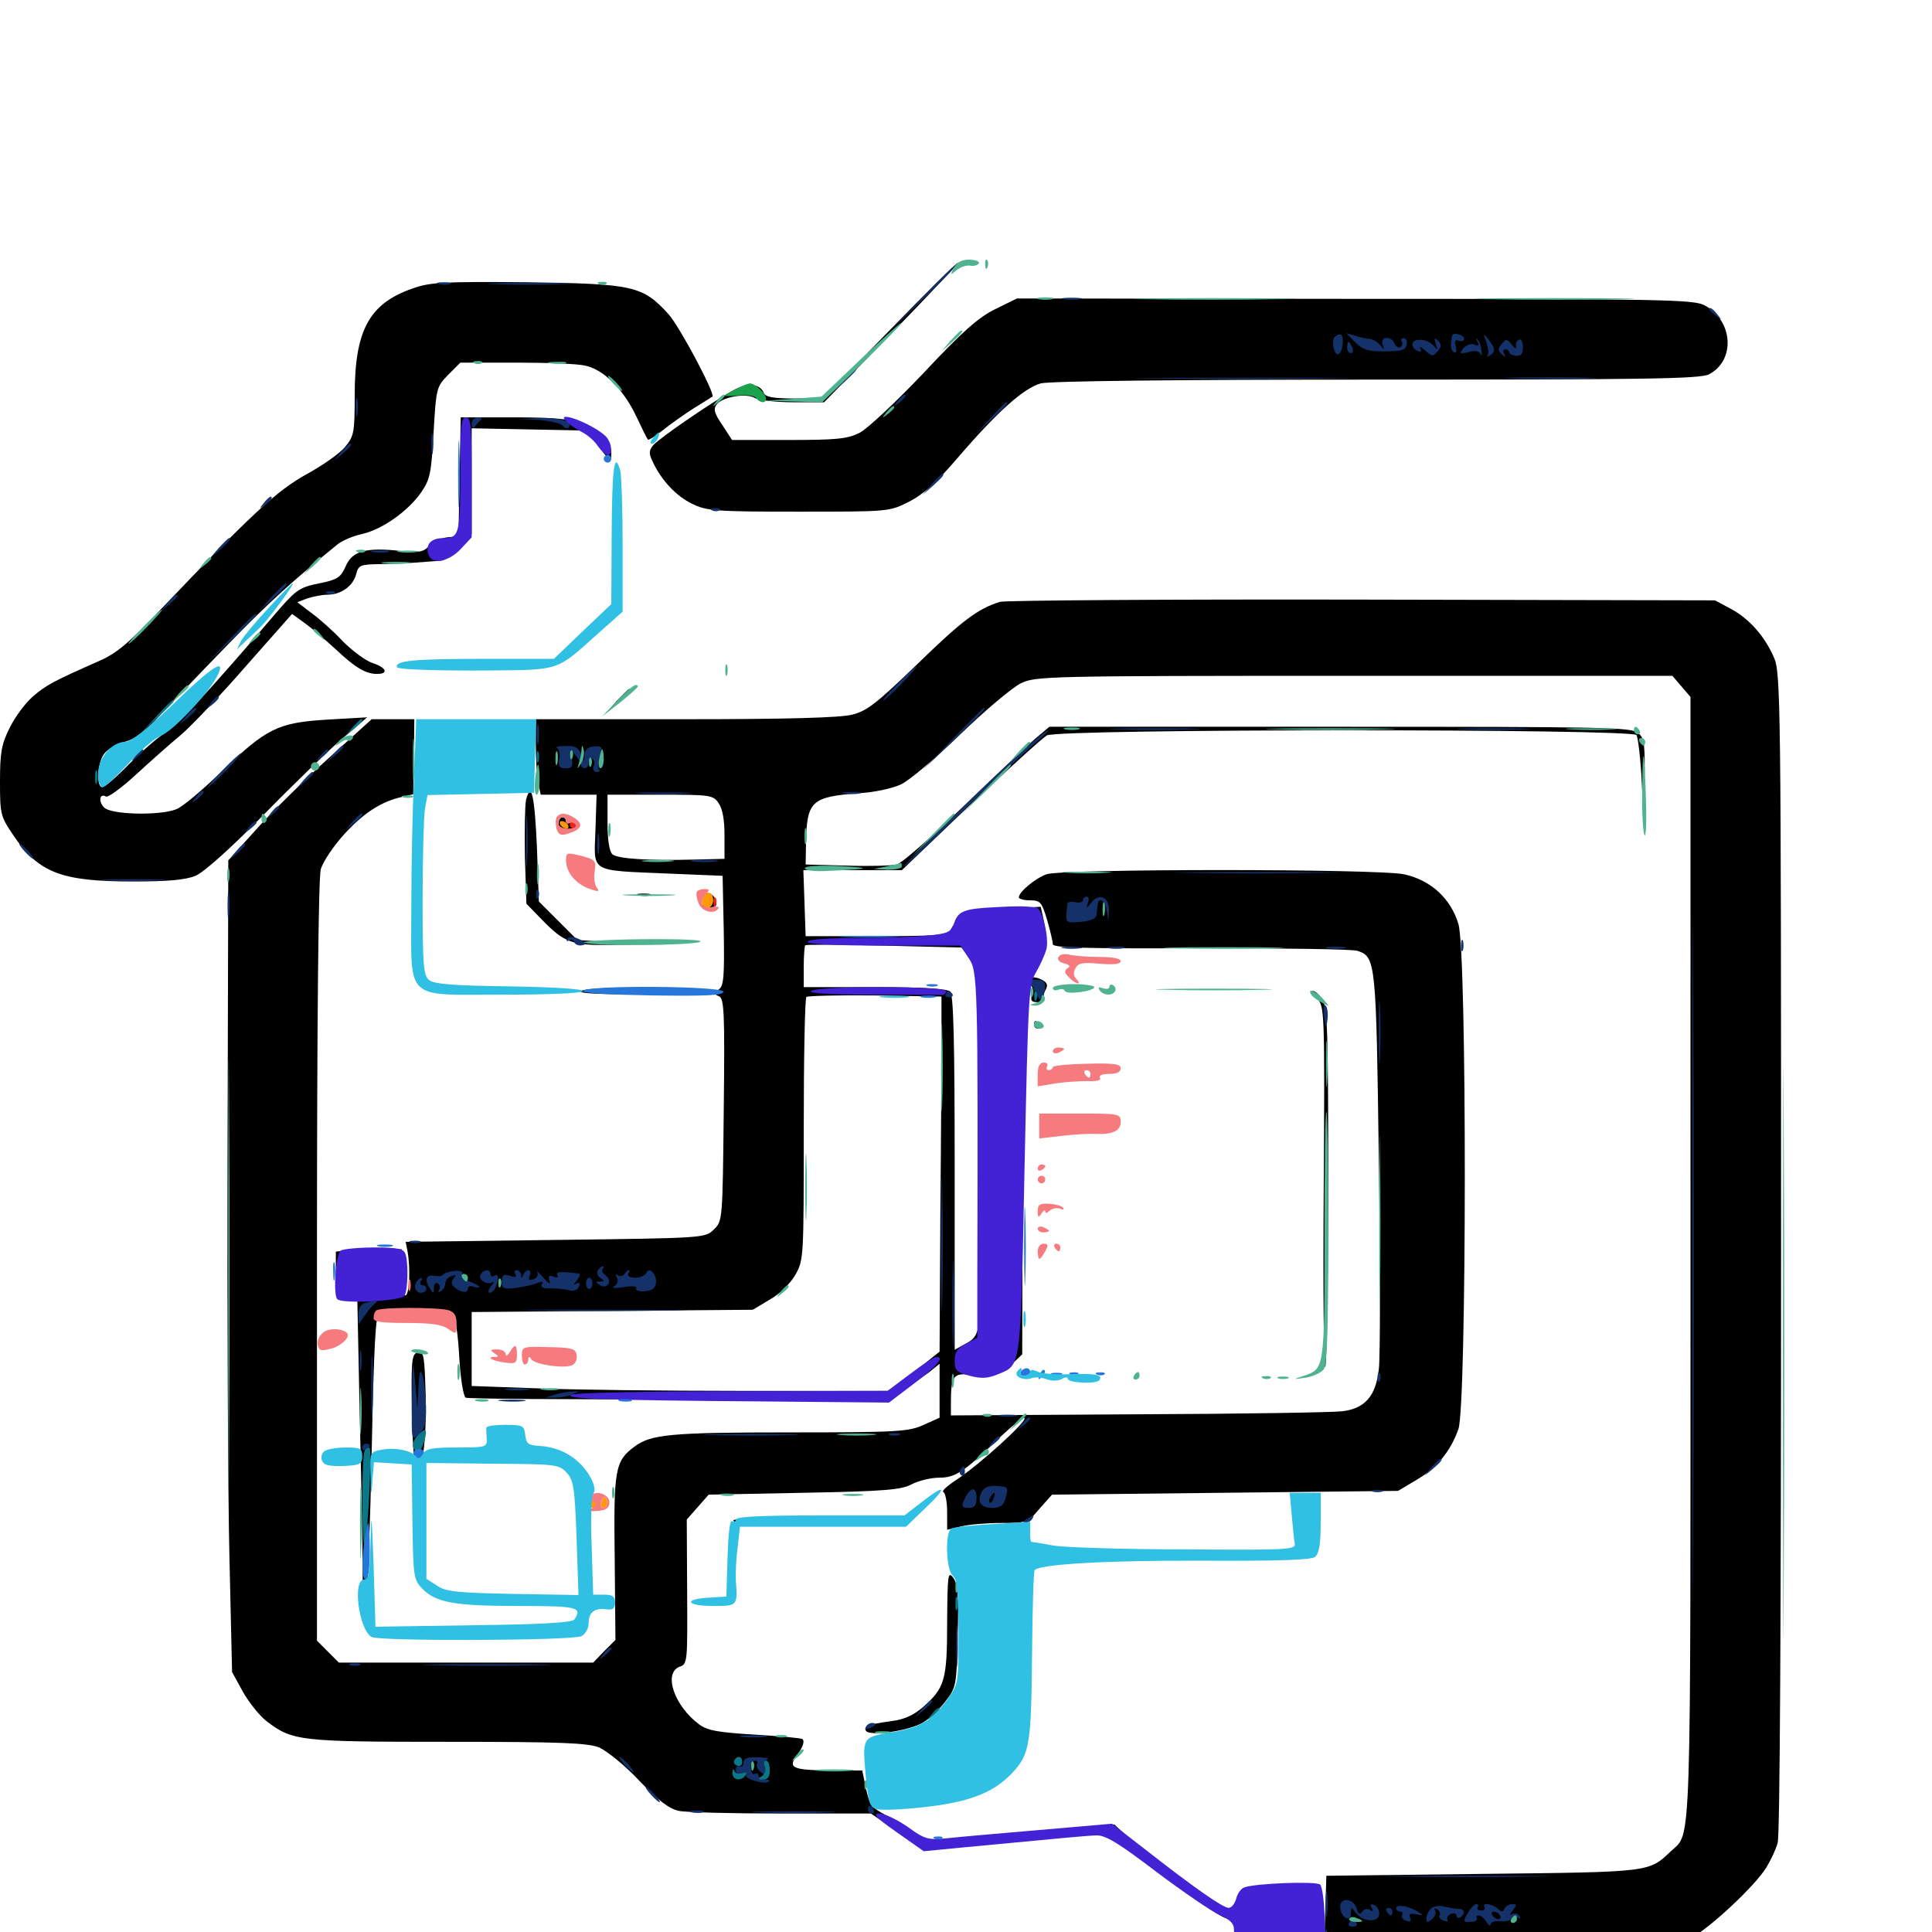 <svg xmlns="http://www.w3.org/2000/svg" viewBox="0 -1000 1000 1000">
	<path fill="#000000" d="M460.352 -828.906L425.977 -793.75H411.133C400 -793.75 396.094 -794.531 395.312 -796.68C393.555 -801.172 387.305 -801.953 380.469 -798.438C370.898 -793.555 341.211 -773.242 338.086 -769.531C335.938 -766.992 335.742 -765.234 337.695 -761.328C341.992 -751.758 350 -743.164 358.203 -739.258C365.82 -735.547 370.117 -735.156 413.281 -735.156C459.766 -735.156 460.352 -735.156 470.312 -740.234C477.734 -743.945 484.766 -750.195 496.094 -763.477C516.406 -787.109 529.883 -799.023 538.672 -801.562C543.359 -802.734 605.273 -803.516 712.5 -803.516C852.93 -803.516 879.883 -803.906 884.57 -806.25C898.438 -813.477 897.07 -834.18 882.227 -841.992C876.562 -844.922 861.914 -845.312 701.172 -845.312L526.367 -845.508L515.234 -840.039C506.445 -835.742 498.242 -828.516 478.125 -807.031C463.867 -791.992 448.828 -777.93 444.922 -775.977C438.672 -772.852 433.203 -772.266 408.398 -772.266H378.906L373.828 -780.078C369.531 -786.328 369.141 -788.477 371.094 -790.82C374.414 -794.727 386.523 -796.68 390.82 -793.945C392.969 -792.773 401.758 -791.797 410.547 -791.797H426.562L461.914 -827.93C481.25 -847.852 496.484 -864.062 495.898 -864.062C495.117 -864.062 479.102 -848.242 460.352 -828.906ZM213.281 -850.586C191.016 -842.773 183.594 -828.906 183.594 -795.508C183.594 -775.781 183.203 -774.219 178.516 -768.555C175.781 -765.234 166.797 -758.984 158.594 -754.492C143.164 -745.898 130.273 -733.984 83.398 -684.766C66.602 -666.992 60.156 -661.719 51.172 -657.812C27.734 -647.461 23.633 -645.312 16.992 -639.453C13.086 -636.133 7.812 -628.906 5.078 -623.438C0.781 -614.844 0 -610.742 0 -595.508C0 -578.711 0.195 -577.539 6.836 -567.773C19.922 -548.242 31.641 -543.75 68.75 -543.75C86.914 -543.75 95.898 -544.531 101.172 -546.68C105.664 -548.633 118.555 -560.156 135.742 -577.539C150.781 -592.969 169.141 -610.742 176.562 -617.188L190.039 -628.711L169.531 -627.539C143.75 -625.977 137.891 -623.047 114.453 -600.391C104.492 -590.82 94.141 -582.031 91.016 -581.055C82.422 -577.734 57.422 -578.32 53.906 -582.031C50.781 -585.156 51.562 -589.648 54.883 -587.695C55.859 -587.109 62.695 -591.992 70.117 -598.828C77.539 -605.664 88.086 -615.039 93.555 -619.531C99.023 -624.219 114.258 -640.234 127.344 -655.273L151.172 -682.227L158.203 -677.148C161.914 -674.414 168.945 -668.359 173.828 -663.867C183.789 -654.492 189.258 -651.172 195.117 -651.172C201.367 -651.172 200 -654.492 192.773 -656.836C189.258 -658.008 182.422 -663.086 177.539 -667.969C172.852 -673.047 165.625 -679.492 161.328 -682.617L153.906 -688.281L158.984 -690.234C161.914 -691.211 166.797 -692.188 169.531 -692.188C176.562 -692.188 182.812 -696.68 184.375 -702.93C185.547 -707.422 186.523 -707.812 195.898 -708.008C201.367 -708.008 209.961 -708.398 214.844 -708.789C219.727 -709.18 225.586 -709.57 227.93 -709.766C230.273 -709.766 234.766 -712.891 238.086 -716.797L244.141 -723.633V-750.977V-778.32L273.828 -777.734L303.516 -777.148L309.961 -768.75C315.82 -760.938 316.406 -760.742 316.406 -765.039C316.406 -771.68 311.133 -776.953 301.172 -780.859C294.922 -783.203 286.133 -783.984 265.625 -783.984H238.477L237.891 -753.32L237.305 -722.461L231.445 -721.875C228.32 -721.484 224.023 -719.531 222.07 -717.383C219.141 -714.258 216.992 -713.867 207.227 -714.844C189.453 -716.797 182.227 -714.844 178.906 -706.836C176.367 -701.172 174.805 -700 165.234 -698.047C155.273 -696.094 153.32 -694.727 143.945 -683.984C107.031 -640.82 91.602 -624.414 85.742 -620.898C82.227 -618.75 73.828 -611.523 67.188 -604.883C60.547 -598.047 54.297 -592.578 52.93 -592.578C49.805 -592.578 50.391 -604.688 53.711 -609.57C55.469 -612.109 60.156 -614.844 64.453 -616.016C69.922 -617.383 75.195 -621.484 82.422 -629.297C88.086 -635.352 104.102 -652.148 118.164 -666.602C140.039 -689.062 151.367 -699.219 174.609 -718.164C176.953 -720.117 182.812 -722.656 187.5 -723.633C197.852 -725.977 211.133 -735.352 217.969 -745.117C222.656 -751.953 223.242 -755.078 224.414 -776.172C225.781 -799.414 225.977 -799.805 232.031 -806.055L238.281 -812.305H267.188C283.008 -812.305 299.023 -811.719 302.93 -810.742C312.305 -808.789 322.656 -798.633 329.297 -784.57C332.227 -778.32 334.961 -772.852 335.352 -772.461C335.742 -772.07 339.258 -774.219 343.359 -777.539C347.266 -780.664 354.492 -785.742 359.375 -788.867C364.258 -791.797 368.359 -794.531 368.75 -794.727C370.312 -796.094 351.953 -830.664 346.094 -837.305C332.617 -852.148 327.93 -853.125 272.461 -853.906C228.711 -854.297 222.461 -853.906 213.281 -850.586ZM517.578 -688.477C506.055 -684.961 497.656 -678.516 474.609 -656.055C453.711 -635.938 448.828 -632.031 441.016 -630.078C434.766 -628.516 407.617 -627.734 354.688 -627.734H277.344V-614.258C277.344 -606.836 277.93 -598.047 278.516 -594.727L279.883 -588.672H294.336H308.789L308.203 -570.312C307.422 -548.047 304.688 -549.609 345.703 -547.852L374.023 -546.68L374.609 -518.359C375 -494.531 374.609 -489.648 372.07 -487.891C369.336 -485.742 369.336 -485.547 372.07 -484.375C374.805 -483.398 375.195 -476.562 374.609 -425.586C374.023 -368.75 374.023 -367.969 369.531 -363.672C365.039 -359.18 365.039 -359.18 287.5 -358.203L209.961 -357.227L210.938 -352.344C212.5 -343.555 211.914 -330.273 209.961 -329.492C208.789 -329.102 208.008 -333.789 208.008 -341.016V-353.32L201.172 -353.906C197.461 -354.297 189.648 -354.102 184.18 -353.32L173.828 -352.148V-339.453C173.828 -326.953 173.828 -326.953 179.297 -326.953H184.961L186.133 -269.922C186.914 -238.477 187.695 -200.391 187.695 -185.352C188.086 -136.719 190.82 -172.852 192.383 -248.633C193.555 -304.102 194.336 -319.531 196.484 -321.289C199.805 -324.023 231.445 -322.852 234.375 -319.922C235.742 -318.555 237.109 -308.789 237.695 -297.852C238.281 -286.719 239.844 -277.344 241.016 -276.562C242.188 -275.977 292.383 -275.586 352.539 -275.781L461.914 -276.367L468.75 -281.055C472.461 -283.594 477.93 -287.695 481.055 -289.844L486.328 -294.141V-280.078V-266.211L478.125 -262.5C470.508 -258.984 464.648 -258.594 409.18 -258.594C346.875 -258.594 336.914 -257.617 328.32 -251.172C318.359 -243.75 317.578 -239.648 318.164 -193.555L318.555 -151.172L312.695 -145.312L307.031 -139.453H241.211H175.391L169.727 -145.117L164.062 -150.781V-346.875C164.062 -475.195 164.844 -545.312 166.016 -550C167.188 -554.102 172.656 -562.109 178.125 -568.164C188.281 -579.297 197.461 -585.156 208.008 -587.5L213.867 -588.867L214.258 -608.203L214.453 -627.734H203.516H192.383L169.922 -607.422C157.617 -596.289 140.82 -579.883 132.812 -570.898L118.164 -554.688L117.773 -404.102C117.578 -321.484 117.969 -226.953 118.75 -194.141L120.117 -134.57L125.781 -124.219C128.906 -118.75 134.375 -111.914 137.891 -109.18C151.367 -98.828 155.078 -98.438 231.836 -98.438C291.211 -98.438 304.102 -97.852 310.156 -95.508C314.062 -93.75 323.633 -86.133 331.055 -78.125C340.82 -67.969 346.484 -63.672 351.367 -62.695C354.883 -61.914 378.711 -61.328 404.297 -61.328H450.781L463.867 -52.344L477.148 -43.164L494.922 -44.531C504.688 -45.117 526.172 -47.07 542.773 -48.633C570.898 -51.172 573.242 -51.172 577.148 -48.047C599.805 -30.078 628.125 -9.766 633.789 -7.422C638.867 -5.469 640.625 -3.516 640.625 -0.195C640.625 2.344 642.969 6.445 645.703 9.18C650.195 13.281 652.344 13.867 667.188 13.867C676.172 13.867 683.594 13.281 683.594 12.305V-6.641V-24.219H665.82C646.094 -24.219 641.602 -22.656 639.844 -15.43C638.672 -10.547 638.477 -10.547 632.227 -13.672C625.391 -17.383 589.844 -43.359 581.836 -50.977L576.758 -55.664L527.734 -51.367L478.906 -46.875L472.266 -51.953C468.75 -54.688 462.305 -58.594 458.008 -60.742C451.367 -64.258 450 -66.016 448.242 -74.219L446.289 -83.594H429.297C411.133 -83.789 408.008 -84.961 411.719 -90.234C415.43 -95.312 416.602 -98.438 415.43 -99.805C414.844 -100.391 403.711 -101.367 390.82 -102.148C371.484 -103.32 366.211 -104.297 361.914 -107.422C349.023 -116.992 343.164 -133.984 351.758 -137.305C355.859 -138.672 355.859 -139.648 355.664 -176.172L355.469 -213.477L361.133 -219.922L366.797 -226.367L416.406 -227.344C458.594 -228.125 466.797 -228.906 472.07 -231.836C475.586 -233.594 481.836 -235.156 486.133 -235.156C494.531 -235.156 499.023 -238.086 517.969 -256.445C524.219 -262.305 529.688 -266.602 530.273 -266.016C531.836 -264.453 507.031 -241.992 495.508 -234.375C490.43 -231.055 487.109 -228.125 488.281 -227.734C489.258 -227.344 490.234 -222.852 490.234 -217.578V-208.203L497.656 -209.961C501.562 -210.938 510.938 -211.719 518.359 -211.719C531.445 -211.719 532.031 -211.914 538.086 -219.141L544.531 -226.367L633.984 -227.344L723.633 -228.32L732.812 -233.789C743.555 -240.039 750.781 -248.633 754.883 -260.352C759.18 -273.047 759.375 -506.836 754.883 -521.68C750.977 -534.961 740.43 -544.531 726.758 -547.461C713.086 -550.391 549.219 -550.391 541.602 -547.461C535.742 -545.312 527.344 -538.281 527.344 -535.547C527.344 -534.766 529.883 -533.984 533.203 -533.984C538.477 -533.984 539.258 -533.008 541.992 -523.828C543.555 -518.359 544.922 -512.695 544.922 -511.328C544.922 -509.375 561.328 -508.984 621.68 -509.18C663.672 -509.18 700.195 -508.789 702.734 -507.812C712.109 -504.688 712.305 -502.148 713.672 -399.219C714.453 -346.094 714.453 -297.461 713.672 -291.211C712.109 -277.344 706.445 -270.898 694.727 -269.531C690.234 -268.945 642.773 -268.164 589.258 -267.969L492.188 -267.383V-274.219C492.188 -287.5 493.555 -289.453 501.953 -288.477C511.914 -287.109 518.164 -288.867 524.219 -294.336L529.102 -299.023L529.297 -386.133C529.297 -473.047 530.078 -491.992 533.594 -489.844C534.57 -489.258 534.766 -487.109 534.18 -484.961C533.203 -482.031 533.984 -481.25 537.305 -481.25C539.648 -481.25 541.016 -481.836 540.43 -482.422C539.844 -483.203 540.039 -485.352 541.016 -487.305C542.578 -490.039 542.188 -491.406 539.062 -492.969C536.914 -494.141 533.984 -494.531 532.812 -493.75C531.641 -492.969 532.812 -495.312 535.352 -499.023C540.625 -506.055 542.188 -514.648 540.039 -524.609L538.672 -530.664L518.75 -529.492C502.148 -528.516 498.438 -527.539 495.703 -524.219C493.945 -522.07 492.188 -519.141 491.602 -517.773C491.016 -516.016 481.641 -515.43 453.906 -515.43H416.992L416.406 -532.617L415.82 -549.609H441.211H466.797L502.148 -583.398C521.68 -601.758 539.453 -617.969 541.797 -619.336C547.852 -622.852 844.727 -622.852 847.07 -619.531C847.852 -618.164 849.219 -606.836 849.805 -594.531L850.781 -572.07L851.172 -594.727C851.562 -614.453 851.172 -617.773 848.047 -620.508C844.727 -623.633 831.25 -623.828 693.75 -623.828H543.164L535.742 -617.578C531.641 -614.062 514.844 -598.242 498.438 -582.422C482.031 -566.602 466.602 -553.125 464.258 -552.539C461.914 -551.953 450.391 -551.562 438.477 -551.953L416.992 -552.539L417.188 -563.477C417.578 -585.547 419.922 -587.5 444.727 -589.453C452.539 -589.844 462.109 -591.992 466.211 -593.945C470.312 -595.703 484.18 -607.422 497.07 -619.922C509.961 -632.422 524.023 -644.141 528.32 -646.289C535.938 -650 540.625 -650.195 700.781 -650.195H865.625L870.312 -644.727L875 -639.258V-349.219C875 -36.523 875.586 -51.758 865.039 -41.992C853.32 -30.859 855.078 -31.055 767.578 -30.078L686.523 -29.102L685.938 -9.961L685.352 9.18L775.781 8.594L866.211 8.008L875 3.32C884.961 -1.953 908.398 -23.828 914.258 -33.398C916.406 -36.914 919.141 -42.578 920.117 -46.094C921.289 -50.195 921.875 -163.281 921.875 -352.148C921.875 -637.5 921.68 -652.148 918.164 -659.766C913.281 -670.898 905.273 -679.883 895.703 -684.961L887.695 -689.258L705.078 -689.648C604.688 -689.844 520.312 -689.258 517.578 -688.477ZM371.875 -584.375C374.023 -581.445 375 -575.586 375 -567.773V-555.469L358.984 -555.078C335.547 -554.492 319.727 -555.469 316.992 -557.812C315.43 -559.18 314.453 -565.039 314.453 -574.219V-588.672H341.602C367.578 -588.672 369.141 -588.477 371.875 -584.375ZM502.344 -503.711L506.836 -498.047L507.422 -411.133C507.812 -363.281 507.617 -320.312 506.836 -315.82C505.859 -309.18 504.492 -306.836 499.805 -304.492L494.141 -301.367V-392.969C494.141 -461.523 493.555 -484.961 491.797 -486.719C490.234 -488.281 478.711 -489.062 452.734 -489.062H416.016V-499.414C416.016 -505.273 416.406 -510.352 416.797 -510.742C417.188 -511.133 435.742 -511.133 457.617 -510.547L497.656 -509.57ZM487.305 -463.672C487.305 -452.344 487.109 -410.938 486.719 -371.68L486.328 -300.391L473.633 -290.234L461.133 -280.078H385.156C343.359 -280.078 294.531 -280.664 276.758 -281.445L244.141 -282.617V-301.758V-320.898L316.992 -321.484L389.648 -322.07L398.438 -327.344C403.711 -330.273 408.984 -335.547 411.719 -340.234C416.016 -347.852 416.016 -349.219 416.016 -415.234C416.016 -452.344 416.602 -483.203 417.383 -483.984C418.164 -484.57 434.18 -484.961 452.93 -484.766L487.305 -484.18ZM319.141 -637.109L313.477 -630.664L319.922 -636.328C325.781 -641.797 327.148 -643.359 325.586 -643.359C325.195 -643.359 322.461 -640.43 319.141 -637.109ZM272.266 -585.938C271.68 -583.203 271.484 -569.922 271.68 -556.641L272.461 -532.227L280.273 -524.219C292.188 -511.914 296.094 -510.547 316.797 -510.938L334.961 -511.328L316.992 -512.305L298.828 -513.477L288.867 -523.438L278.906 -533.398L277.93 -561.133C276.758 -587.891 275 -596.289 272.266 -585.938ZM289.062 -573.242C289.062 -570.508 290.234 -569.922 293.945 -570.703C296.68 -571.094 298.828 -572.461 298.828 -573.438C298.828 -574.609 297.461 -575 295.898 -574.219C294.336 -573.633 292.969 -574.023 292.969 -575C292.969 -576.172 292.188 -576.953 291.016 -576.953C290.039 -576.953 289.062 -575.391 289.062 -573.242ZM330.664 -536.523C328.711 -537.109 329.883 -537.5 333.008 -537.5C336.328 -537.5 337.695 -537.109 336.523 -536.523C335.156 -536.133 332.422 -536.133 330.664 -536.523ZM365.82 -535.352C366.602 -533.398 365.82 -532.031 363.672 -531.445C361.719 -530.859 362.695 -530.469 365.82 -530.273C370.117 -530.078 371.289 -530.859 370.703 -533.398C370.312 -535.156 368.945 -536.914 367.383 -537.5C365.43 -538.086 365.039 -537.5 365.82 -535.352ZM300.781 -487.109C298.828 -485.938 308.008 -485.352 328.125 -485.352C346.289 -485.547 356.055 -486.133 352.539 -487.109C343.945 -489.258 304.102 -489.258 300.781 -487.109ZM681.641 -483.203C685.547 -479.297 685.742 -477.344 685.156 -384.766C684.766 -332.812 685.156 -291.211 685.938 -292.383C686.719 -293.75 687.5 -336.133 687.5 -386.523C687.5 -466.602 687.109 -478.906 684.375 -482.812C682.812 -485.156 680.664 -487.109 679.492 -487.109C678.516 -487.109 679.492 -485.352 681.641 -483.203ZM535.156 -469.531C535.156 -468.555 536.133 -467.578 537.305 -467.578C538.281 -467.578 538.672 -468.555 538.086 -469.531C537.5 -470.703 536.523 -471.484 535.938 -471.484C535.547 -471.484 535.156 -470.703 535.156 -469.531ZM216.406 -300C213.281 -299.414 212.891 -296.68 213.086 -275.586C213.086 -262.5 213.867 -247.852 214.648 -242.969L216.016 -234.18L218.555 -244.922C219.922 -251.367 220.703 -264.648 220.312 -278.125C219.727 -298.438 219.336 -300.586 216.406 -300ZM380.469 -212.305C378.906 -212.891 379.492 -213.477 381.641 -213.477C383.789 -213.672 384.961 -213.086 384.18 -212.5C383.594 -211.914 381.836 -211.719 380.469 -212.305ZM490.234 -160.352C490.234 -130.469 489.062 -126.367 477.734 -116.406C473.047 -112.305 467.969 -109.961 461.523 -109.18C449.023 -107.422 446.875 -106.641 448.242 -104.102C450.195 -101.172 470.508 -104.102 477.734 -108.398C481.25 -110.547 486.523 -115.43 489.453 -119.531C494.922 -126.562 495.117 -127.539 495.703 -153.125C496.289 -174.414 495.703 -180.273 493.359 -183.398C490.625 -186.914 490.43 -184.961 490.234 -160.352Z"/>
	<path fill="#ff9906" d="M290.039 -573.047C290.625 -572.07 292.188 -571.094 293.164 -571.094C294.336 -571.094 294.531 -572.07 293.945 -573.047C293.359 -574.219 291.797 -575 290.82 -575C289.648 -575 289.453 -574.219 290.039 -573.047ZM364.648 -536.523C362.109 -534.18 363.281 -530.078 366.211 -530.078C367.773 -530.078 369.141 -531.836 369.141 -533.984C369.141 -537.891 366.992 -539.062 364.648 -536.523ZM311.719 -223.633C310.938 -222.266 310.742 -220.703 311.328 -220.117C313.086 -218.359 315.039 -220.898 314.062 -223.633C313.281 -225.781 312.891 -225.781 311.719 -223.633ZM304.688 -221.484C304.688 -220.508 305.664 -219.531 306.641 -219.531C307.812 -219.531 308.594 -220.508 308.594 -221.484C308.594 -222.656 307.812 -223.438 306.641 -223.438C305.664 -223.438 304.688 -222.656 304.688 -221.484Z"/>
	<path fill="#ef2218" d="M294.922 -573.047C294.922 -572.07 295.898 -571.094 297.07 -571.094C298.047 -571.094 298.438 -572.07 297.852 -573.047C297.266 -574.219 296.289 -575 295.703 -575C295.312 -575 294.922 -574.219 294.922 -573.047ZM369.336 -532.812C369.336 -530.664 369.922 -530.078 370.508 -531.641C371.094 -533.008 370.898 -534.766 370.312 -535.352C369.727 -536.133 369.141 -534.961 369.336 -532.812Z"/>
	<path fill="#1ca14c" d="M380.469 -798.438C377.344 -796.875 375 -795.312 375 -795.117C375 -794.922 378.32 -794.922 382.617 -795.312C386.719 -795.703 390.82 -795.117 391.406 -793.945C393.164 -791.406 396.484 -791.016 396.484 -793.555C396.484 -796.289 390.82 -801.562 388.086 -801.562C386.719 -801.367 383.398 -800 380.469 -798.438Z"/>
	<path fill="#143269" d="M476.562 -845.117L459.961 -827.93L477.148 -844.531C492.969 -859.961 495.117 -862.109 493.555 -862.109C493.359 -862.109 485.547 -854.492 476.562 -845.117ZM227.148 -852.93C225.195 -853.516 226.367 -853.906 229.492 -853.906C232.812 -853.906 234.18 -853.516 233.008 -852.93C231.641 -852.539 228.906 -852.539 227.148 -852.93ZM256.25 -852.93C246.875 -853.125 255.078 -853.516 274.414 -853.516C293.75 -853.516 301.367 -853.125 291.406 -852.93C281.445 -852.539 265.625 -852.539 256.25 -852.93ZM550.391 -845.117C547.852 -845.508 549.805 -845.898 554.688 -845.898C559.57 -845.898 561.523 -845.508 559.18 -845.117C556.641 -844.727 552.734 -844.727 550.391 -845.117ZM884.766 -839.844C884.766 -839.453 886.328 -837.891 888.281 -836.523C891.211 -833.984 891.406 -834.18 888.867 -837.305C886.328 -840.43 884.766 -841.406 884.766 -839.844ZM690.625 -825.391C689.062 -822.852 690.625 -816.211 692.578 -816.602C695.117 -817.188 696.094 -826.953 693.555 -826.953C692.578 -826.953 691.211 -826.172 690.625 -825.391ZM701.562 -822.656C705.469 -818.945 708.398 -817.969 716.992 -818.164C725.391 -818.164 727.539 -818.75 728.125 -821.68C728.516 -823.438 727.734 -825 726.562 -825C725.391 -825 724.805 -824.219 725.586 -823.242C726.172 -822.266 725.781 -820.898 724.805 -820.312C723.828 -819.727 722.656 -820.508 721.875 -822.07C720.312 -826.367 714.062 -825.977 715.625 -821.68C716.602 -818.555 716.602 -818.555 714.453 -821.289C713.086 -823.047 710.547 -824.414 708.984 -824.609C707.422 -824.609 703.906 -825.391 701.562 -826.172L696.875 -827.539ZM751.758 -826.562C750.586 -822.266 750.781 -818.945 752.344 -817.773C753.711 -816.992 754.102 -817.969 753.516 -820.703C752.734 -823.633 753.125 -824.414 755.078 -823.633C756.641 -823.047 757.812 -823.633 757.812 -824.805C757.812 -826.562 752.344 -828.125 751.758 -826.562ZM769.336 -822.852C770.312 -819.922 770.703 -816.992 769.922 -816.016C769.141 -815.234 769.727 -815.234 771.094 -816.016C774.219 -817.773 774.023 -819.531 770.508 -824.219C767.773 -827.734 767.578 -827.539 769.336 -822.852ZM731.055 -821.68C731.055 -820.312 732.422 -818.75 733.789 -818.359C735.547 -817.578 735.938 -818.164 735.156 -819.727C734.375 -820.898 735.547 -820.508 737.695 -818.555C741.211 -815.43 741.797 -815.43 744.141 -818.164C746.094 -820.508 746.289 -821.68 744.336 -823.633C742.383 -825.391 742.188 -825.195 743.164 -822.07C744.336 -818.555 744.141 -818.555 741.797 -821.289C738.672 -824.805 731.055 -825.195 731.055 -821.68ZM764.648 -823.242C765.82 -821.094 765.43 -820.703 763.086 -821.68C761.328 -822.266 758.984 -821.484 757.422 -819.727C755.273 -816.992 755.469 -816.602 760.156 -817.773C763.477 -818.75 765.625 -818.359 766.406 -816.602C766.797 -815.43 767.188 -816.211 766.797 -818.555C766.602 -820.898 765.625 -823.633 764.648 -824.414C763.867 -825.391 763.867 -824.805 764.648 -823.242ZM777.344 -822.07C775.195 -819.531 775.195 -818.555 777.344 -816.602C779.297 -814.844 779.492 -814.844 778.516 -816.797C777.734 -817.969 778.125 -819.141 779.102 -819.141C780.273 -819.141 781.25 -818.359 781.25 -817.578C781.25 -816.797 782.812 -816.016 784.766 -815.82C787.305 -815.625 788.281 -816.992 788.281 -820.312C788.281 -822.852 787.305 -824.805 786.328 -824.219C785.156 -823.828 784.375 -822.266 784.766 -820.898C784.961 -819.141 784.18 -819.336 782.422 -821.68C780.078 -824.609 779.492 -824.805 777.344 -822.07ZM697.266 -820.117C697.266 -818.555 698.047 -817.188 699.219 -817.188C700.195 -817.188 700.586 -818.555 700 -820.117C699.219 -821.68 698.438 -823.047 698.047 -823.047C697.656 -823.047 697.266 -821.68 697.266 -820.117ZM436.328 -803.125L430.664 -796.68L437.109 -802.344C442.969 -807.812 444.336 -809.375 442.773 -809.375C442.383 -809.375 439.648 -806.445 436.328 -803.125ZM598.242 -804.102C572.656 -804.297 593.164 -804.492 643.555 -804.492C694.141 -804.492 715.039 -804.297 690.039 -804.102C665.234 -803.711 623.828 -803.711 598.242 -804.102ZM782.812 -804.102C771.68 -804.297 780.273 -804.688 801.758 -804.688C823.242 -804.688 832.227 -804.297 821.875 -804.102C811.523 -803.711 793.945 -803.711 782.812 -804.102ZM184.18 -788.867C184.18 -784.57 184.57 -783.008 184.961 -785.547C185.352 -787.891 185.352 -791.406 184.961 -793.359C184.375 -795.117 183.984 -793.164 184.18 -788.867ZM464.648 -792.383C462.109 -789.258 462.305 -789.062 465.43 -791.602C468.555 -794.141 469.531 -795.703 467.969 -795.703C467.578 -795.703 466.016 -794.141 464.648 -792.383ZM512.695 -783.594L504.883 -775.195L513.281 -783.008C520.898 -790.039 522.461 -791.797 520.898 -791.797C520.508 -791.797 516.797 -788.086 512.695 -783.594ZM244.141 -780.664C244.141 -778.711 244.922 -777.93 245.703 -779.102C246.484 -780.273 247.852 -781.641 248.828 -782.617C249.805 -783.398 249.219 -783.984 247.461 -783.984C245.508 -783.984 244.141 -782.422 244.141 -780.664ZM279.297 -782.617C285.156 -782.031 290.625 -780.859 291.406 -779.492C292.188 -778.32 293.359 -777.93 294.336 -778.711C297.07 -781.641 290.039 -783.984 279.297 -783.594L268.555 -783.203ZM223.242 -770.312C223.242 -765.43 223.633 -763.477 224.023 -766.016C224.414 -768.359 224.414 -772.266 224.023 -774.805C223.633 -777.148 223.242 -775.195 223.242 -770.312ZM176.562 -766.016L172.852 -761.523L177.344 -765.234C181.445 -768.75 182.617 -770.312 181.055 -770.312C180.664 -770.312 178.711 -768.359 176.562 -766.016ZM482.227 -749.414L477.539 -743.945L483.008 -748.633C487.891 -753.125 489.258 -754.688 487.695 -754.688C487.305 -754.688 484.961 -752.344 482.227 -749.414ZM136.523 -739.648C133.984 -736.523 134.18 -736.328 137.305 -738.867C139.062 -740.234 140.625 -741.797 140.625 -742.188C140.625 -743.75 139.062 -742.773 136.523 -739.648ZM368.75 -735.742C367.188 -736.328 367.773 -736.914 369.922 -736.914C372.07 -737.109 373.242 -736.523 372.461 -735.938C371.875 -735.352 370.117 -735.156 368.75 -735.742ZM113.086 -716.211L108.398 -710.742L113.867 -715.43C118.75 -719.922 120.117 -721.484 118.555 -721.484C118.164 -721.484 115.82 -719.141 113.086 -716.211ZM192.969 -714.258C190.43 -714.648 191.992 -715.039 196.289 -715.039C200.586 -715.234 202.539 -714.844 200.781 -714.258C198.828 -713.867 195.312 -713.867 192.969 -714.258ZM140.43 -690.82L133.789 -683.398L141.211 -690.039C147.852 -696.484 149.414 -698.047 147.852 -698.047C147.461 -698.047 144.141 -694.727 140.43 -690.82ZM169.531 -692.773C167.969 -693.359 168.555 -693.945 170.703 -693.945C172.852 -694.141 174.023 -693.555 173.242 -692.969C172.656 -692.383 170.898 -692.188 169.531 -692.773ZM86.719 -687.891L83.008 -683.398L87.5 -687.109C91.602 -690.625 92.773 -692.188 91.211 -692.188C90.82 -692.188 88.867 -690.234 86.719 -687.891ZM119.141 -669.336L106.445 -656.055L119.727 -668.75C126.953 -675.586 132.812 -681.641 132.812 -681.836C132.812 -683.398 130.859 -681.445 119.141 -669.336ZM464.844 -646.289C460.156 -641.406 456.641 -637.5 457.227 -637.5C457.812 -637.5 462.109 -641.406 466.797 -646.289C471.484 -651.172 475 -655.078 474.414 -655.078C473.828 -655.078 469.531 -651.172 464.844 -646.289ZM109.18 -636.133C106.641 -633.008 106.836 -632.812 109.961 -635.352C113.086 -637.891 114.062 -639.453 112.5 -639.453C112.109 -639.453 110.547 -637.891 109.18 -636.133ZM875.977 -348.438C875.977 -190.039 876.172 -125.195 876.367 -204.492C876.758 -283.594 876.758 -413.281 876.367 -492.578C876.172 -571.68 875.977 -506.836 875.977 -348.438ZM96.484 -629.297L92.773 -624.805L97.266 -628.516C101.367 -632.031 102.539 -633.594 100.977 -633.594C100.586 -633.594 98.633 -631.641 96.484 -629.297ZM493.164 -617.578L477.539 -601.367L493.75 -616.992C508.594 -631.445 510.742 -633.594 509.18 -633.594C508.984 -633.594 501.758 -626.367 493.164 -617.578ZM277.93 -619.922C277.93 -615.039 278.32 -613.086 278.711 -615.625C279.102 -617.969 279.102 -621.875 278.711 -624.414C278.32 -626.758 277.93 -624.805 277.93 -619.922ZM578.711 -622.461C568.164 -622.656 576.758 -623.047 597.656 -623.047C618.555 -623.047 627.148 -622.656 616.797 -622.461C606.25 -622.07 589.062 -622.07 578.711 -622.461ZM757.422 -622.461C748.438 -622.656 755.273 -623.047 772.461 -623.047C789.648 -623.047 796.875 -622.656 788.672 -622.461C780.469 -622.07 766.406 -622.07 757.422 -622.461ZM530.859 -612.891C517.188 -600.781 466.602 -551.562 467.969 -551.562C468.555 -551.562 481.445 -563.672 496.68 -578.516C511.914 -593.359 528.711 -609.18 533.984 -613.672C539.258 -618.164 542.969 -621.875 542.383 -621.875C541.602 -621.875 536.523 -617.773 530.859 -612.891ZM172.656 -609.766L168.945 -605.273L173.438 -608.984C177.539 -612.5 178.711 -614.062 177.148 -614.062C176.758 -614.062 174.805 -612.109 172.656 -609.766ZM288.281 -612.891C289.453 -612.305 290.039 -609.766 289.453 -607.227C288.867 -603.32 289.453 -602.344 292.773 -602.344C296.289 -602.344 296.68 -603.125 295.898 -607.812C294.727 -612.891 294.727 -612.891 297.656 -609.375C299.414 -607.227 300.781 -604.883 300.781 -603.906C300.781 -603.125 301.758 -602.344 302.734 -602.344C303.906 -602.344 304.688 -603.711 304.688 -605.469C304.688 -607.031 305.469 -608.008 306.641 -607.227C307.617 -606.641 308.008 -604.883 307.227 -603.32C306.641 -601.758 307.422 -600.391 308.789 -600.391C310.156 -600.391 310.742 -600.977 310.156 -601.562C309.375 -602.148 309.766 -605.273 310.547 -608.398C312.109 -613.477 311.719 -613.867 307.422 -613.672C304.102 -613.281 302.734 -611.914 302.539 -609.18C302.539 -605.469 302.344 -605.469 300.781 -609.766C299.414 -613.086 297.461 -614.062 292.578 -613.867C289.062 -613.867 287.109 -613.281 288.281 -612.891ZM70.117 -608.789C67.578 -605.664 67.773 -605.469 70.898 -608.008C74.023 -610.547 75 -612.109 73.438 -612.109C73.047 -612.109 71.484 -610.547 70.117 -608.789ZM165.82 -608.789C163.281 -605.664 163.477 -605.469 166.602 -608.008C168.359 -609.375 169.922 -610.938 169.922 -611.328C169.922 -612.891 168.359 -611.914 165.82 -608.789ZM115.234 -601.367C110.547 -596.484 107.031 -592.578 107.617 -592.578C108.203 -592.578 112.5 -596.484 117.188 -601.367C121.875 -606.25 125.391 -610.156 124.805 -610.156C124.219 -610.156 119.922 -606.25 115.234 -601.367ZM157.031 -596.094L153.32 -591.602L157.812 -595.312C161.914 -598.828 163.086 -600.391 161.523 -600.391C161.133 -600.391 159.18 -598.438 157.031 -596.094ZM101.367 -587.305C98.828 -584.18 99.023 -583.984 102.148 -586.523C105.273 -589.062 106.25 -590.625 104.688 -590.625C104.297 -590.625 102.734 -589.062 101.367 -587.305ZM331.641 -589.258C324.805 -589.648 329.883 -589.844 342.773 -589.844C355.664 -589.844 361.133 -589.648 355.078 -589.258C348.828 -588.867 338.281 -588.867 331.641 -589.258ZM437.109 -589.258C434.57 -589.648 436.133 -590.039 440.43 -590.039C444.727 -590.234 446.68 -589.844 444.922 -589.258C442.969 -588.867 439.453 -588.867 437.109 -589.258ZM272.266 -564.258C272.266 -552.539 272.461 -547.852 272.852 -554.102C273.242 -560.352 273.242 -569.922 272.852 -575.586C272.461 -581.25 272.266 -576.172 272.266 -564.258ZM140.43 -579.492C137.891 -576.367 138.086 -576.172 141.211 -578.711C142.969 -580.078 144.531 -581.641 144.531 -582.031C144.531 -583.594 142.969 -582.617 140.43 -579.492ZM182.422 -574.609L178.711 -570.117L183.203 -573.828C187.305 -577.344 188.477 -578.906 186.914 -578.906C186.523 -578.906 184.57 -576.953 182.422 -574.609ZM128.711 -571.68C126.172 -568.555 126.367 -568.359 129.492 -570.898C131.25 -572.266 132.812 -573.828 132.812 -574.219C132.812 -575.781 131.25 -574.805 128.711 -571.68ZM309.18 -563.281C309.18 -558.398 309.57 -556.445 309.961 -558.984C310.352 -561.328 310.352 -565.234 309.961 -567.773C309.57 -570.117 309.18 -568.164 309.18 -563.281ZM12.695 -559.375C14.648 -557.227 16.602 -555.469 17.188 -555.469C17.773 -555.469 16.602 -557.227 14.648 -559.375C12.695 -561.523 10.742 -563.281 10.156 -563.281C9.57 -563.281 10.742 -561.523 12.695 -559.375ZM121.875 -558.984L118.164 -554.492L122.656 -558.203C125 -560.352 126.953 -562.305 126.953 -562.695C126.953 -564.258 125.391 -563.086 121.875 -558.984ZM358.984 -554.102C355.469 -554.492 357.812 -554.883 364.258 -554.883C370.703 -554.883 373.633 -554.492 370.703 -554.102C367.773 -553.711 362.5 -553.711 358.984 -554.102ZM615.82 -548.242C596.68 -548.438 612.305 -548.633 650.391 -548.633C688.477 -548.633 704.102 -548.438 685.156 -548.242C666.016 -547.852 634.766 -547.852 615.82 -548.242ZM55.078 -544.336C47.852 -544.727 54.297 -544.922 69.336 -544.922C84.375 -544.922 90.234 -544.531 82.422 -544.336C74.609 -543.945 62.305 -543.945 55.078 -544.336ZM117.773 -531.055C117.773 -524.609 118.164 -522.266 118.555 -525.781C118.945 -529.297 118.945 -534.57 118.555 -537.5C118.164 -540.43 117.773 -537.5 117.773 -531.055ZM277.539 -536.719C277.539 -534.57 278.125 -533.984 278.711 -535.547C279.297 -536.914 279.102 -538.672 278.516 -539.258C277.93 -540.039 277.344 -538.867 277.539 -536.719ZM560.547 -534.18C560.547 -533.008 558.789 -532.617 556.641 -533.008C554.492 -533.398 552.734 -533.203 552.539 -532.422C551.367 -521.875 550.977 -522.266 559.375 -522.852C564.453 -523.242 567.383 -524.609 567.578 -526.367C567.773 -527.93 567.969 -530.273 568.164 -531.641C568.555 -536.133 572.07 -533.984 572.852 -528.711L573.633 -523.242L574.023 -528.711C574.219 -535.547 568.945 -538.086 564.844 -532.812C562.5 -529.688 562.109 -529.688 563.086 -532.617C563.867 -534.375 563.477 -535.938 562.5 -535.938C561.328 -535.938 560.547 -535.156 560.547 -534.18ZM293.555 -514.062C292.969 -512.891 293.359 -512.5 294.531 -513.281C295.508 -513.867 296.875 -513.477 297.266 -512.305C297.656 -511.133 299.414 -510.352 301.367 -510.742C303.906 -511.328 303.711 -511.914 299.805 -513.867C296.484 -515.43 294.531 -515.43 293.555 -514.062ZM756.25 -510.547C756.25 -507.812 756.641 -506.836 757.227 -508.203C757.617 -509.375 757.617 -511.719 757.227 -513.086C756.641 -514.258 756.25 -513.281 756.25 -510.547ZM550.391 -509.18C547.852 -509.57 549.805 -509.961 554.688 -509.961C559.57 -509.961 561.523 -509.57 559.18 -509.18C556.641 -508.789 552.734 -508.789 550.391 -509.18ZM573.828 -509.18C571.289 -509.57 572.852 -509.961 577.148 -509.961C581.445 -510.156 583.398 -509.766 581.641 -509.18C579.688 -508.789 576.172 -508.789 573.828 -509.18ZM687.109 -509.18C684.57 -509.57 686.523 -509.961 691.406 -509.961C696.289 -509.961 698.242 -509.57 695.898 -509.18C693.359 -508.789 689.453 -508.789 687.109 -509.18ZM533.203 -492.188C533.203 -491.797 534.375 -489.062 535.938 -486.328C538.086 -482.031 538.867 -481.641 539.844 -484.18C541.992 -490.039 541.016 -492.969 537.109 -492.969C534.961 -492.969 533.203 -492.578 533.203 -492.188ZM713.672 -465.625C713.672 -451.172 713.867 -445.117 714.258 -452.539C714.648 -459.766 714.648 -471.484 714.258 -478.906C713.867 -486.133 713.672 -480.078 713.672 -465.625ZM489.453 -485.547C488.867 -484.57 489.648 -483.789 491.211 -483.789C492.773 -483.789 493.555 -484.57 492.969 -485.547C492.383 -486.328 491.602 -487.109 491.211 -487.109C490.82 -487.109 490.039 -486.328 489.453 -485.547ZM685.352 -473.828C686.328 -467.188 686.523 -466.992 687.109 -472.266C687.5 -475.391 687.109 -478.516 686.133 -479.492C685.156 -480.469 684.766 -478.125 685.352 -473.828ZM487.109 -356.25C487.109 -325.586 487.5 -313.086 487.695 -328.516C488.086 -343.75 488.086 -368.75 487.695 -384.18C487.5 -399.414 487.109 -386.914 487.109 -356.25ZM492.969 -325C492.969 -305.078 493.359 -297.07 493.555 -307.031C493.945 -316.797 493.945 -333.203 493.555 -343.164C493.359 -352.93 492.969 -344.922 492.969 -325ZM212.5 -356.836C211.133 -357.422 212.109 -357.812 214.844 -357.812C217.578 -357.812 218.555 -357.422 217.383 -356.836C216.016 -356.445 213.672 -356.445 212.5 -356.836ZM309.375 -342.383C308.789 -341.211 309.375 -339.453 310.742 -338.477C313.086 -337.109 312.891 -336.719 310.547 -336.719C308.008 -336.719 308.008 -336.523 310.547 -334.766C314.453 -332.422 317.188 -337.109 313.477 -339.844C311.914 -341.016 311.133 -342.578 311.914 -343.164C312.5 -343.945 312.695 -344.531 311.914 -344.531C311.328 -344.531 310.156 -343.555 309.375 -342.383ZM229.297 -340.234C228.906 -339.453 226.758 -339.258 224.609 -339.648C220.508 -340.43 219.531 -337.5 222.656 -332.812C224.219 -330.273 224.609 -330.469 224.609 -333.398C224.609 -335.352 225.586 -336.328 226.562 -335.742C227.734 -334.961 227.93 -333.594 227.344 -332.422C226.562 -331.055 226.953 -330.859 228.125 -331.641C229.492 -332.422 230.469 -334.18 230.469 -335.742C230.469 -337.109 231.836 -338.867 233.594 -339.453C236.133 -340.43 236.328 -340.039 234.766 -338.281C233.398 -336.523 233.594 -335.156 235.156 -333.789C238.477 -330.859 242.188 -330.469 242.188 -333.008C242.188 -334.18 243.555 -334.766 245.117 -333.984C246.68 -333.398 248.047 -333.398 248.047 -333.984C248.047 -334.375 245.703 -335.742 242.969 -336.719C240.234 -337.891 238.672 -339.453 239.258 -340.625C240.039 -341.797 238.281 -342.383 235.352 -342.188C232.422 -341.797 229.688 -341.016 229.297 -340.234ZM248.828 -340.43C247.266 -337.695 251.953 -334.57 254.883 -336.328C255.859 -336.914 255.664 -335.938 254.102 -334.18C252.734 -332.422 252.344 -330.859 253.516 -330.859C254.492 -330.859 256.055 -332.227 256.641 -333.984C258.398 -338.477 258.008 -341.016 255.859 -339.648C254.883 -339.062 253.906 -339.453 253.906 -340.43C253.906 -343.164 250.586 -343.164 248.828 -340.43ZM266.797 -340.43C267.578 -338.867 266.797 -338.672 263.867 -339.648C260.547 -340.625 259.766 -340.039 259.766 -336.719C259.766 -333.008 260.547 -332.617 267.188 -333.398C271.094 -333.984 276.172 -334.961 278.125 -335.938C280.664 -336.914 281.445 -336.719 280.469 -335.156C279.688 -333.789 281.055 -333.008 284.57 -333.203C287.5 -333.203 291.992 -332.812 294.336 -332.227C297.07 -331.445 298.828 -332.227 299.609 -333.984C300.391 -335.938 300 -336.523 298.242 -335.547C296.68 -334.57 296.875 -335.156 298.633 -337.305C300 -339.062 300.586 -340.625 299.609 -340.82C290.039 -341.992 287.5 -341.797 288.477 -340.039C289.258 -338.867 288.477 -338.477 286.523 -339.258C284.18 -340.039 283.594 -339.648 284.375 -337.109C285.156 -334.961 283.984 -335.547 281.25 -338.672C278.906 -341.406 277.539 -342.578 278.125 -341.406C278.711 -340.039 277.93 -338.477 276.172 -337.891C273.828 -337.109 273.242 -337.5 274.219 -339.648C274.805 -341.211 274.414 -342.578 273.633 -342.578C272.656 -342.578 271.289 -341.406 270.898 -340.234C270.117 -338.281 269.727 -338.281 269.727 -340.234C269.531 -341.406 268.555 -342.578 267.383 -342.578C266.406 -342.578 266.016 -341.602 266.797 -340.43ZM292.383 -337.695C292.383 -341.016 292.188 -341.211 290.43 -339.258C288.477 -337.5 288.672 -334.766 290.625 -334.766C291.602 -334.766 292.383 -336.133 292.383 -337.695ZM266.992 -335.547C267.773 -336.133 266.602 -336.719 264.453 -336.523C262.305 -336.523 261.719 -335.938 263.281 -335.352C264.648 -334.766 266.406 -334.961 266.992 -335.547ZM323.242 -340.625C322.461 -339.453 321.094 -339.258 319.922 -339.844C318.555 -340.82 318.359 -340.234 319.336 -338.672C320.117 -337.305 319.727 -335.547 318.164 -334.375C316.211 -333.203 317.969 -333.008 322.852 -333.789C327.344 -334.57 330.078 -334.18 329.297 -333.203C328.711 -332.227 330.664 -331.445 333.594 -331.641C337.109 -331.836 339.062 -333.008 339.453 -335.547C340.43 -339.844 335.938 -344.922 334.57 -341.211C333.984 -339.844 331.445 -338.672 328.906 -338.672C326.172 -338.672 324.609 -339.453 325.195 -340.625C325.781 -341.797 325.977 -342.578 325.391 -342.578C324.805 -342.578 323.828 -341.602 323.242 -340.625ZM216.211 -337.305C213.672 -334.961 214.844 -330.859 217.773 -330.859C219.336 -330.859 220.703 -331.836 220.703 -332.812C220.703 -333.984 219.727 -334.766 218.555 -334.766C217.578 -334.766 217.188 -335.742 217.773 -336.719C219.141 -338.867 218.164 -339.258 216.211 -337.305ZM303.32 -335.742C303.32 -334.18 304.102 -332.812 305.078 -332.812C305.859 -332.812 306.641 -334.18 306.641 -335.742C306.641 -337.305 305.859 -338.672 305.078 -338.672C304.102 -338.672 303.32 -337.305 303.32 -335.742ZM189.062 -325.586C186.719 -325 185.547 -322.852 185.547 -319.531V-314.453L188.867 -319.141C190.625 -321.875 193.164 -324.609 194.141 -325.391C196.484 -326.953 194.531 -327.148 189.062 -325.586ZM278.711 -321.68C260.156 -321.875 275.977 -322.266 313.477 -322.07C351.172 -322.07 366.211 -321.875 347.07 -321.68C327.93 -321.289 297.07 -321.289 278.711 -321.68ZM192.188 -282.031C192.188 -267.578 192.383 -261.523 192.773 -268.945C193.164 -276.172 193.164 -287.891 192.773 -295.312C192.383 -302.539 192.188 -296.484 192.188 -282.031ZM186.133 -295.703C186.133 -290.82 186.523 -288.867 186.914 -291.406C187.305 -293.75 187.305 -297.656 186.914 -300.195C186.523 -302.539 186.133 -300.586 186.133 -295.703ZM213.281 -276.367C212.891 -254.102 212.891 -254.102 216.797 -257.617C219.922 -260.352 220.703 -263.477 220.508 -272.07C220.312 -278.125 219.531 -285.156 218.75 -287.891C217.578 -291.797 216.992 -290.625 216.602 -282.031L216.016 -271.289L214.844 -284.961C213.672 -297.656 213.477 -297.07 213.281 -276.367ZM713.086 -286.719C713.086 -284.57 713.672 -283.984 714.258 -285.547C714.844 -286.914 714.648 -288.672 714.062 -289.258C713.477 -290.039 712.891 -288.867 713.086 -286.719ZM262.305 -280.664C259.18 -281.055 261.719 -281.445 267.578 -281.445C273.438 -281.445 275.977 -281.055 273.047 -280.664C269.922 -280.273 265.234 -280.273 262.305 -280.664ZM287.109 -278.125L282.227 -276.562H287.109C289.844 -276.562 293.75 -277.148 295.898 -278.125L299.805 -279.883L295.898 -279.688C293.75 -279.688 289.844 -278.906 287.109 -278.125ZM259.375 -274.805C255.859 -275.195 258.203 -275.586 264.648 -275.586C271.094 -275.586 274.023 -275.195 271.094 -274.805C268.164 -274.414 262.891 -274.414 259.375 -274.805ZM517.188 -266.992C514.648 -267.383 516.602 -267.773 521.484 -267.773C526.367 -267.773 528.32 -267.383 525.977 -266.992C523.438 -266.602 519.531 -266.602 517.188 -266.992ZM529.102 -263.086C526.562 -259.961 526.758 -259.766 529.883 -262.305C531.641 -263.672 533.203 -265.234 533.203 -265.625C533.203 -267.188 531.641 -266.211 529.102 -263.086ZM368.75 -257.227C357.617 -257.422 366.602 -257.812 388.672 -257.812C410.742 -257.812 419.727 -257.422 408.789 -257.227C397.656 -256.836 379.688 -256.836 368.75 -257.227ZM460.547 -257.227C459.18 -257.812 460.156 -258.203 462.891 -258.203C465.625 -258.203 466.602 -257.812 465.43 -257.227C464.062 -256.836 461.719 -256.836 460.547 -257.227ZM513.477 -253.32C510.938 -250.195 511.133 -250 514.258 -252.539C516.016 -253.906 517.578 -255.469 517.578 -255.859C517.578 -257.422 516.016 -256.445 513.477 -253.32ZM187.5 -250.586C187.5 -251.758 188.477 -252.734 189.453 -252.734C190.625 -252.734 191.406 -252.344 191.406 -251.953C191.406 -251.367 190.625 -250.391 189.453 -249.805C188.477 -249.219 187.5 -249.609 187.5 -250.586ZM741.016 -240.625L737.305 -236.133L741.797 -239.844C745.898 -243.359 747.07 -244.922 745.508 -244.922C745.117 -244.922 743.164 -242.969 741.016 -240.625ZM497.07 -239.258C496.484 -238.281 496.68 -236.914 497.656 -236.328C498.633 -235.742 499.414 -236.523 499.414 -238.086C499.414 -241.406 498.828 -241.797 497.07 -239.258ZM508.203 -227.93C505.469 -222.656 507.617 -219.531 513.672 -219.531C517.578 -219.531 519.336 -220.703 520.312 -224.023C522.07 -230.469 522.07 -230.469 515.625 -230.859C511.914 -231.25 509.375 -230.078 508.203 -227.93ZM514.258 -224.414C513.672 -222.656 512.695 -221.68 512.305 -222.266C511.719 -222.852 511.914 -224.023 512.695 -225.195C514.453 -228.32 515.625 -227.734 514.258 -224.414ZM500 -225.586C497.266 -220.312 497.461 -219.531 501.758 -219.531C504.297 -219.531 505.469 -220.898 505.469 -224.414C505.469 -230.273 502.93 -230.664 500 -225.586ZM710.547 -227.93C709.18 -228.516 710.156 -228.906 712.891 -228.906C715.625 -228.906 716.602 -228.516 715.43 -227.93C714.062 -227.539 711.719 -227.539 710.547 -227.93ZM531.25 -213.672C529.492 -212.5 529.297 -211.719 530.664 -211.719C531.836 -211.719 533.594 -212.695 534.18 -213.672C535.742 -216.016 534.961 -216.016 531.25 -213.672ZM494.922 -148.242C494.922 -138.672 495.117 -134.375 495.508 -138.867C495.898 -143.359 495.898 -151.367 495.508 -156.445C495.117 -161.523 494.922 -158.008 494.922 -148.242ZM312.305 -143.945C309.766 -140.82 309.961 -140.625 313.086 -143.164C316.211 -145.703 317.188 -147.266 315.625 -147.266C315.234 -147.266 313.672 -145.703 312.305 -143.945ZM181.25 -138.086C179.883 -138.672 180.859 -139.062 183.594 -139.062C186.328 -139.062 187.305 -138.672 186.133 -138.086C184.766 -137.695 182.422 -137.695 181.25 -138.086ZM225.195 -138.086C210.352 -138.281 222.461 -138.672 251.953 -138.672C281.445 -138.672 293.555 -138.281 278.906 -138.086C264.062 -137.695 239.844 -137.695 225.195 -138.086ZM477.344 -115.625L473.633 -111.133L478.125 -114.844C482.227 -118.359 483.398 -119.922 481.836 -119.922C481.445 -119.922 479.492 -117.969 477.344 -115.625ZM448.242 -106.25C447.656 -105.078 448.438 -104.883 450 -105.469C453.516 -106.836 454.102 -108.203 451.367 -108.203C450.195 -108.203 448.828 -107.422 448.242 -106.25ZM384.375 -100.977C380.859 -101.367 383.203 -101.758 389.648 -101.758C396.094 -101.758 399.023 -101.367 396.094 -100.977C393.164 -100.586 387.891 -100.586 384.375 -100.977ZM323.242 -86.719C325.195 -84.57 327.148 -82.812 327.734 -82.812C328.32 -82.812 327.148 -84.57 325.195 -86.719C323.242 -88.867 321.289 -90.625 320.703 -90.625C320.117 -90.625 321.289 -88.867 323.242 -86.719ZM384.766 -87.5C384.766 -85.938 383.984 -85.156 382.812 -85.742C381.836 -86.328 380.859 -85.547 380.859 -83.984C380.859 -82.031 382.031 -81.445 384.18 -82.227C386.133 -83.008 386.914 -82.617 386.133 -81.445C384.766 -79.297 396.289 -75.977 398.047 -77.93C398.633 -78.516 397.656 -78.906 395.898 -78.906C394.141 -78.906 392.578 -79.883 392.578 -81.055C392.578 -82.031 391.797 -82.422 390.625 -81.836C389.648 -81.25 388.672 -82.422 388.672 -84.57C388.672 -86.914 389.648 -88.672 390.82 -88.672C391.797 -88.672 392.383 -87.891 391.797 -86.914C391.211 -85.938 392.188 -83.984 393.945 -82.617C396.875 -80.273 397.07 -80.273 396.094 -84.18C395.508 -86.523 395.898 -88.867 397.266 -89.453C398.438 -89.844 396.094 -90.43 392.188 -90.43C386.719 -90.625 384.766 -89.844 384.766 -87.5ZM336.914 -71.094C338.867 -68.945 340.82 -67.188 341.406 -67.188C341.992 -67.188 340.82 -68.945 338.867 -71.094C336.914 -73.242 334.961 -75 334.375 -75C333.789 -75 334.961 -73.242 336.914 -71.094ZM449.219 -63.281C449.219 -62.305 450.195 -61.328 451.367 -61.328C452.344 -61.328 452.734 -62.305 452.148 -63.281C451.562 -64.453 450.586 -65.234 450 -65.234C449.609 -65.234 449.219 -64.453 449.219 -63.281ZM358.008 -61.914C356.055 -62.5 357.227 -62.891 360.352 -62.891C363.672 -62.891 365.039 -62.5 363.867 -61.914C362.5 -61.523 359.766 -61.523 358.008 -61.914ZM392.969 -61.914C383.594 -62.109 391.797 -62.5 411.133 -62.5C430.469 -62.5 438.086 -62.109 428.125 -61.914C418.164 -61.523 402.344 -61.523 392.969 -61.914ZM724.219 -28.711C704.492 -28.906 720.117 -29.102 758.789 -29.102C797.461 -29.102 813.477 -28.906 794.531 -28.711C775.586 -28.32 743.945 -28.32 724.219 -28.711ZM686.133 -14.453C686.133 -8.594 686.523 -6.055 686.914 -9.18C687.305 -12.109 687.305 -16.797 686.914 -19.922C686.523 -22.852 686.133 -20.312 686.133 -14.453ZM693.75 -12.109C694.531 -7.031 699.219 -4.883 699.219 -9.766C699.219 -13.086 699.414 -13.086 701.758 -9.961C705.273 -5.078 713.867 -4.688 713.867 -9.375C713.867 -11.523 712.695 -13.477 711.133 -14.062C709.375 -14.648 708.984 -14.062 709.961 -12.5C711.133 -10.742 710.742 -10.352 708.984 -11.523C707.617 -12.305 705.859 -11.914 705.078 -10.547C703.906 -8.789 703.125 -9.18 702.148 -12.305C700.391 -17.969 692.773 -17.969 693.75 -12.109ZM722.656 -12.305C722.656 -11.328 723.633 -10.547 724.805 -10.547C725.781 -10.547 726.367 -9.766 725.781 -8.789C725.195 -7.812 725.977 -6.445 727.734 -5.859C729.883 -5.078 730.664 -5.469 729.883 -7.422C729.102 -9.375 730.078 -9.766 733.008 -9.18C736.914 -8.398 736.914 -8.594 733.789 -10.547C729.102 -13.477 722.656 -14.648 722.656 -12.305ZM740.625 -12.109C739.258 -10.742 738.281 -8.594 738.281 -7.031C738.281 -4.688 738.867 -4.688 741.211 -6.641C742.773 -8.008 743.555 -9.961 742.773 -11.133C742.188 -12.305 742.578 -12.5 743.945 -11.719C745.117 -10.938 745.703 -9.57 745.117 -8.594C744.531 -7.812 745.508 -6.445 747.266 -5.859C748.828 -5.273 749.805 -5.469 749.219 -6.445C748.633 -7.422 749.414 -8.594 750.977 -9.375C752.539 -9.961 753.906 -9.57 753.906 -8.398C753.906 -7.227 754.883 -7.031 755.859 -7.617C758.594 -9.375 758.203 -11.914 755.273 -11.914C753.906 -11.914 750.586 -12.5 747.852 -13.086C744.922 -13.867 741.992 -13.477 740.625 -12.109ZM760.156 -10.547C757.031 -5.469 757.227 -4.883 761.523 -5.273C763.672 -5.273 764.844 -6.25 764.453 -7.031C763.867 -7.812 764.258 -8.594 765.43 -8.594C766.406 -8.594 768.359 -7.031 769.336 -5.273C770.508 -3.32 771.484 -2.734 771.484 -3.906C771.484 -5.078 773.633 -5.859 776.367 -5.664C779.102 -5.273 781.641 -5.859 782.422 -6.836C783.008 -7.812 784.375 -8.008 785.547 -7.422C786.914 -6.641 787.109 -7.031 786.328 -8.398C785.547 -9.57 783.789 -9.961 782.617 -9.18C781.25 -8.398 781.445 -9.18 783.008 -11.133C785.156 -14.062 785.156 -14.453 782.617 -14.453C781.055 -14.453 779.297 -13.281 778.711 -12.109C777.93 -10.156 777.344 -10.156 775.195 -12.109C772.461 -14.648 766.797 -15.43 768.359 -12.891C768.945 -11.914 768.164 -11.133 766.602 -11.133C765.039 -11.133 764.258 -11.914 764.844 -12.891C765.43 -13.672 765.039 -14.453 764.258 -14.453C763.281 -14.453 761.523 -12.695 760.156 -10.547ZM776.367 -8.594C776.953 -7.617 776.758 -6.641 775.586 -6.641C774.609 -6.641 773.047 -7.617 772.461 -8.594C771.875 -9.766 772.07 -10.547 773.242 -10.547C774.219 -10.547 775.781 -9.766 776.367 -8.594ZM717.773 -10.547C718.359 -9.57 719.336 -8.594 719.922 -8.594C720.312 -8.594 720.703 -9.57 720.703 -10.547C720.703 -11.719 719.727 -12.5 718.555 -12.5C717.578 -12.5 717.188 -11.719 717.773 -10.547ZM698.242 -4.688C697.656 -3.711 698.438 -2.734 700.195 -2.734C701.953 -2.734 702.734 -3.711 702.148 -4.688C701.562 -5.859 700.586 -6.641 700.195 -6.641C699.805 -6.641 698.828 -5.859 698.242 -4.688ZM685.938 3.125C685.938 6.836 686.328 8.398 686.914 6.445C687.305 4.688 687.305 1.562 686.914 -0.391C686.328 -2.148 685.938 -0.586 685.938 3.125Z"/>
	<path fill="#f67b7f" d="M288.086 -576.953C287.5 -575.781 287.5 -573.242 288.086 -570.898C289.062 -567.969 290.43 -567.383 293.555 -568.359C300.781 -570.508 302.148 -573.047 298.047 -576.172C293.555 -579.297 289.844 -579.688 288.086 -576.953ZM292.969 -574.805C292.969 -573.828 293.75 -573.242 294.727 -574.023C295.703 -574.609 297.07 -574.219 297.852 -573.047C298.633 -571.875 296.875 -571.094 294.141 -571.094C291.016 -571.094 289.062 -572.266 289.062 -574.023C289.062 -575.586 290.039 -576.953 291.016 -576.953C292.188 -576.953 292.969 -575.977 292.969 -574.805ZM292.969 -554.688C292.969 -548.633 297.852 -542.578 304.883 -540.039C309.766 -538.281 310.547 -538.477 308.984 -540.43C307.812 -541.797 307.227 -545.703 307.812 -549.023C308.594 -554.492 308.203 -555.078 300.781 -557.031C293.359 -558.789 292.969 -558.789 292.969 -554.688ZM360.742 -538.477C360.156 -537.5 360.547 -534.961 361.523 -532.617C363.086 -528.125 369.727 -526.367 371.875 -529.883C372.461 -530.664 370.703 -531.055 368.164 -530.469C362.891 -529.492 361.523 -533.398 365.625 -537.5C367.383 -539.258 367.188 -539.844 364.844 -539.844C363.086 -539.844 361.133 -539.258 360.742 -538.477ZM547.852 -504.688C547.07 -503.32 548.242 -501.953 550.781 -501.367C553.711 -500.586 554.297 -499.805 552.539 -498.828C550.781 -497.656 550.781 -496.484 553.32 -494.141C554.883 -492.383 557.031 -491.016 557.812 -491.016C558.789 -491.016 558.398 -491.992 557.031 -493.359C555.664 -494.727 555.469 -496.68 556.641 -498.828C558.008 -501.562 560.547 -501.953 569.141 -501.172C576.562 -500.586 580.078 -500.977 580.078 -502.539C580.078 -503.906 575.781 -504.688 568.945 -504.688C562.695 -504.688 555.664 -505.273 553.516 -505.859C551.172 -506.445 548.633 -506.055 547.852 -504.688ZM544.922 -455.859C544.922 -454.883 546.289 -454.492 547.852 -455.078C549.414 -455.859 550.781 -456.641 550.781 -457.031C550.781 -457.422 549.414 -457.812 547.852 -457.812C546.289 -457.812 544.922 -457.031 544.922 -455.859ZM537.109 -443.945V-437.695L546.484 -439.258C551.562 -440.039 558.984 -440.43 563.086 -440.43C567.969 -440.234 570.117 -440.82 569.336 -442.188C568.555 -443.359 570.508 -444.141 574.023 -444.141C578.125 -444.141 580.078 -445.117 580.078 -447.07C580.078 -449.219 576.758 -449.805 562.5 -449.414C552.93 -449.219 544.922 -448.438 544.922 -447.656C544.922 -446.875 543.945 -446.094 542.773 -446.094C541.797 -446.094 541.406 -447.07 541.992 -448.047C542.578 -449.219 541.797 -450 540.234 -450C538.086 -450 537.109 -448.047 537.109 -443.945ZM557.227 -444.727C558.398 -445.312 557.422 -445.703 554.688 -445.703C551.953 -445.703 550.977 -445.312 552.344 -444.727C553.516 -444.336 555.859 -444.336 557.227 -444.727ZM564.453 -444.141C564.453 -443.164 564.062 -442.188 563.672 -442.188C563.086 -442.188 562.109 -443.164 561.523 -444.141C560.938 -445.312 561.328 -446.094 562.305 -446.094C563.477 -446.094 564.453 -445.312 564.453 -444.141ZM537.891 -417.188V-410.742L549.805 -412.109C556.25 -412.891 564.062 -413.281 567.188 -413.086C575.781 -412.695 580.078 -414.648 580.078 -419.336C580.078 -423.438 579.297 -423.633 558.984 -423.633H537.891ZM537.109 -395.117C537.109 -396.289 538.086 -397.266 539.062 -397.266C540.234 -397.266 541.016 -396.875 541.016 -396.484C541.016 -395.898 540.234 -394.922 539.062 -394.336C538.086 -393.75 537.109 -394.141 537.109 -395.117ZM537.109 -389.453C537.109 -388.477 538.086 -387.5 539.062 -387.5C540.234 -387.5 541.016 -388.477 541.016 -389.453C541.016 -390.625 540.234 -391.406 539.062 -391.406C538.086 -391.406 537.109 -390.625 537.109 -389.453ZM537.109 -373.047C537.109 -369.727 537.5 -369.531 539.062 -371.875C540.039 -373.438 541.016 -374.023 541.016 -373.047C541.016 -371.875 541.992 -372.07 543.164 -373.242C544.336 -374.414 546.875 -375 548.633 -374.414C550.391 -373.633 550.977 -374.023 550.195 -375C549.219 -375.977 545.898 -376.758 542.773 -376.953C538.281 -377.148 537.109 -376.562 537.109 -373.047ZM537.109 -364.062C537.109 -362.891 538.477 -362.109 540.039 -362.109C541.602 -362.109 542.969 -362.5 542.969 -362.891C542.969 -363.281 541.602 -364.062 540.039 -364.844C538.477 -365.43 537.109 -365.039 537.109 -364.062ZM537.109 -352.344C537.109 -350.195 537.5 -348.438 538.086 -348.438C538.477 -348.438 539.844 -350.195 541.016 -352.344C542.773 -355.469 542.578 -356.25 540.039 -356.25C538.477 -356.25 537.109 -354.492 537.109 -352.344ZM545.898 -354.297C546.484 -353.32 547.461 -352.344 548.047 -352.344C548.438 -352.344 548.828 -353.32 548.828 -354.297C548.828 -355.469 547.852 -356.25 546.68 -356.25C545.703 -356.25 545.312 -355.469 545.898 -354.297ZM211.328 -334.766C211.328 -332.031 211.719 -331.055 212.305 -332.422C212.695 -333.594 212.695 -335.938 212.305 -337.305C211.719 -338.477 211.328 -337.5 211.328 -334.766ZM194.727 -321.68C193.945 -321.094 193.359 -319.336 193.359 -317.773C193.359 -315.82 197.461 -315.234 210.547 -315.234C222.852 -315.234 228.906 -314.453 232.031 -312.109C236.133 -309.18 236.328 -309.375 236.328 -314.844C236.328 -319.141 235.156 -320.898 232.031 -321.875C225.977 -323.438 196.289 -323.438 194.727 -321.68ZM167.383 -310.352C165.43 -308.984 164.062 -306.055 164.453 -304.102C165.039 -300.781 166.016 -300.586 171.484 -301.953C176.953 -303.516 181.641 -308.203 179.492 -310.156C176.758 -312.5 170.312 -312.695 167.383 -310.352ZM263.867 -300.195C262.695 -298.242 261.719 -297.852 261.719 -299.219C261.719 -300.391 259.766 -301.562 257.422 -301.562C253.711 -301.562 253.516 -301.172 255.859 -299.609C258.203 -298.047 258.203 -297.656 256.055 -297.656C251.172 -297.656 255.078 -295.508 261.523 -294.727C266.797 -293.945 267.578 -294.531 267.578 -298.633C267.578 -304.297 266.602 -304.688 263.867 -300.195ZM270.117 -298.438C270.117 -295.898 270.703 -293.75 271.68 -293.75C272.656 -293.75 273.438 -294.922 273.438 -296.289C273.438 -297.852 274.023 -298.047 275 -296.484C276.758 -293.555 293.164 -291.406 296.484 -293.555C298.047 -294.336 298.828 -296.875 298.438 -298.828C297.852 -301.953 295.898 -302.539 283.984 -302.734C270.508 -303.125 270.117 -302.93 270.117 -298.438ZM305.859 -225.586C305.273 -224.609 305.859 -223.242 307.031 -222.852C308.984 -222.07 308.789 -221.289 306.641 -219.531C304.297 -217.773 304.883 -217.578 309.57 -217.969C313.867 -218.359 315.43 -219.531 315.43 -222.461C315.43 -226.562 308.008 -229.102 305.859 -225.586ZM313.672 -220.117C311.719 -218.164 309.961 -221.094 311.719 -223.633C312.891 -225.781 313.281 -225.781 314.062 -223.633C314.453 -222.266 314.258 -220.703 313.672 -220.117Z"/>
	<path fill="#0b7889" d="M81.055 -629.297L73.242 -620.898L81.641 -628.711C86.133 -632.812 89.844 -636.523 89.844 -636.914C89.844 -638.477 88.086 -636.914 81.055 -629.297ZM182.422 -623.438L178.711 -618.945L183.203 -622.656C187.305 -626.172 188.477 -627.734 186.914 -627.734C186.523 -627.734 184.57 -625.781 182.422 -623.438ZM277.734 -608.203C277.734 -605.469 278.125 -604.492 278.711 -605.859C279.102 -607.031 279.102 -609.375 278.711 -610.742C278.125 -611.914 277.734 -610.938 277.734 -608.203ZM49.219 -597.461C49.219 -594.336 49.609 -593.164 50.195 -595.117C50.586 -596.875 50.586 -599.609 50.195 -600.977C49.609 -602.148 49.219 -600.781 49.219 -597.461ZM535.352 -483.984C535.352 -481.836 535.938 -481.25 536.523 -482.812C537.109 -484.18 536.914 -485.938 536.328 -486.523C535.742 -487.305 535.156 -486.133 535.352 -483.984ZM216.016 -256.836C212.695 -253.125 213.086 -248.828 216.797 -248.828C218.359 -248.828 221.484 -258.594 220.117 -259.766C219.727 -260.156 217.773 -258.789 216.016 -256.836ZM188.867 -249.414C188.086 -248.828 187.5 -237.109 187.5 -223.828C187.5 -210.352 188.086 -199.805 188.672 -200.586C190.234 -202.148 192.773 -250.781 191.211 -250.781C190.625 -250.781 189.453 -250.195 188.867 -249.414ZM494.531 -169.727C494.531 -166.602 494.922 -165.43 495.508 -167.383C495.898 -169.141 495.898 -171.875 495.508 -173.242C494.922 -174.414 494.531 -173.047 494.531 -169.727ZM482.227 -112.695C479.688 -109.57 479.883 -109.375 483.008 -111.914C484.766 -113.281 486.328 -114.844 486.328 -115.234C486.328 -116.797 484.766 -115.82 482.227 -112.695ZM380.078 -88.867C379.492 -87.891 380.078 -86.719 381.445 -86.133C383.008 -85.547 384.18 -86.328 384.18 -87.891C384.18 -91.016 381.641 -91.602 380.078 -88.867ZM395.898 -85.547C396.484 -83.789 395.898 -81.641 394.336 -80.664C392.188 -79.297 392.188 -78.906 395.117 -78.906C397.461 -78.906 398.438 -80.469 398.438 -83.789C398.438 -86.523 397.656 -88.672 396.484 -88.672C395.508 -88.672 395.117 -87.305 395.898 -85.547ZM379.102 -82.422C378.906 -78.516 383.789 -77.734 385.938 -81.25C386.914 -82.617 386.328 -83.008 384.18 -82.227C382.422 -81.641 380.664 -82.031 380.078 -83.398C379.688 -84.766 379.102 -84.18 379.102 -82.422Z"/>
	<path fill="#4fb38f" d="M493.75 -861.523C491.797 -857.422 491.797 -857.422 495.117 -860.156C497.07 -861.719 500.195 -862.891 502.148 -862.5C503.906 -862.109 506.055 -862.695 506.641 -863.672C507.227 -864.648 505.078 -865.43 501.953 -865.625C497.852 -865.625 495.508 -864.453 493.75 -861.523ZM509.961 -862.891C509.961 -860.742 510.547 -860.156 511.133 -861.719C511.719 -863.086 511.523 -864.844 510.938 -865.43C510.352 -866.211 509.766 -865.039 509.961 -862.891ZM310.156 -852.93C308.594 -853.516 309.18 -854.102 311.328 -854.102C313.477 -854.297 314.648 -853.711 313.867 -853.125C313.281 -852.539 311.523 -852.344 310.156 -852.93ZM537.695 -845.117C535.742 -845.703 537.305 -846.094 541.016 -846.094C544.727 -846.094 546.289 -845.703 544.531 -845.117C542.578 -844.727 539.453 -844.727 537.695 -845.117ZM594.141 -845.117C576.172 -845.312 591.406 -845.703 627.93 -845.703C664.453 -845.703 679.102 -845.312 660.547 -845.117C641.992 -844.727 612.109 -844.727 594.141 -845.117ZM771.094 -845.117C752.539 -845.312 767.578 -845.703 804.688 -845.703C841.797 -845.703 856.836 -845.312 838.477 -845.117C819.922 -844.727 789.453 -844.727 771.094 -845.117ZM445.312 -813.867L425.195 -794.727L410.352 -793.555L395.508 -792.578L410.547 -792.188L425.586 -791.797L446.68 -812.305C458.203 -823.633 467.188 -832.812 466.406 -832.812C465.82 -832.812 456.25 -824.219 445.312 -813.867ZM491.992 -823.633L487.305 -818.164L492.773 -822.852C497.656 -827.344 499.023 -828.906 497.461 -828.906C497.07 -828.906 494.727 -826.562 491.992 -823.633ZM245.703 -811.914C244.141 -812.5 244.727 -813.086 246.875 -813.086C249.023 -813.281 250.195 -812.695 249.414 -812.109C248.828 -811.523 247.07 -811.328 245.703 -811.914ZM284.766 -811.914C282.227 -812.305 283.789 -812.695 288.086 -812.695C292.383 -812.891 294.336 -812.5 292.578 -811.914C290.625 -811.523 287.109 -811.523 284.766 -811.914ZM317.383 -801.562C319.336 -799.414 321.289 -797.656 321.875 -797.656C322.461 -797.656 321.289 -799.414 319.336 -801.562C317.383 -803.711 315.43 -805.469 314.844 -805.469C314.258 -805.469 315.43 -803.711 317.383 -801.562ZM370.898 -792.383C368.359 -789.258 368.555 -789.062 371.68 -791.602C373.438 -792.969 375 -794.531 375 -794.922C375 -796.484 373.438 -795.508 370.898 -792.383ZM458.789 -786.523C456.25 -783.398 456.445 -783.203 459.57 -785.742C461.328 -787.109 462.891 -788.672 462.891 -789.062C462.891 -790.625 461.328 -789.648 458.789 -786.523ZM185.156 -714.258C183.594 -714.844 184.18 -715.43 186.328 -715.43C188.477 -715.625 189.648 -715.039 188.867 -714.453C188.281 -713.867 186.523 -713.672 185.156 -714.258ZM206.641 -714.258C204.102 -714.648 206.055 -715.039 210.938 -715.039C215.82 -715.039 217.773 -714.648 215.43 -714.258C212.891 -713.867 208.984 -713.867 206.641 -714.258ZM105.273 -708.398C102.734 -705.273 102.93 -705.078 106.055 -707.617C107.812 -708.984 109.375 -710.547 109.375 -710.938C109.375 -712.5 107.812 -711.523 105.273 -708.398ZM160.938 -707.422L157.227 -702.93L161.719 -706.641C165.82 -710.156 166.992 -711.719 165.43 -711.719C165.039 -711.719 163.086 -709.766 160.938 -707.422ZM198.828 -708.398C195.312 -708.789 198.047 -709.18 205.078 -709.18C212.109 -709.18 214.844 -708.789 211.523 -708.398C208.008 -708.008 202.148 -708.008 198.828 -708.398ZM74.219 -675.586C69.531 -670.703 66.016 -666.797 66.602 -666.797C67.188 -666.797 71.484 -670.703 76.172 -675.586C80.859 -680.469 84.375 -684.375 83.789 -684.375C83.203 -684.375 78.906 -680.469 74.219 -675.586ZM162.109 -673.828C162.109 -673.438 163.672 -671.875 165.625 -670.508C168.555 -667.969 168.75 -668.164 166.211 -671.289C163.672 -674.414 162.109 -675.391 162.109 -673.828ZM130.664 -669.336C128.125 -666.211 128.32 -666.016 131.445 -668.555C133.203 -669.922 134.766 -671.484 134.766 -671.875C134.766 -673.438 133.203 -672.461 130.664 -669.336ZM375.391 -653.125C375.391 -650.391 375.781 -649.414 376.367 -650.781C376.758 -651.953 376.758 -654.297 376.367 -655.664C375.781 -656.836 375.391 -655.859 375.391 -653.125ZM92.578 -641.016L88.867 -636.523L93.359 -640.234C97.461 -643.75 98.633 -645.312 97.07 -645.312C96.68 -645.312 94.727 -643.359 92.578 -641.016ZM319.336 -637.109L311.523 -629.102L320.898 -636.328C325.977 -640.43 330.078 -644.141 330.078 -644.531C330.078 -647.07 325.977 -644.336 319.336 -637.109ZM213.672 -607.227C213.672 -597.656 213.867 -593.359 214.258 -597.852C214.648 -602.344 214.648 -610.352 214.258 -615.43C213.867 -620.508 213.672 -616.992 213.672 -607.227ZM551.367 -622.461C549.414 -623.047 550.977 -623.438 554.688 -623.438C558.398 -623.438 559.961 -623.047 558.203 -622.461C556.25 -622.07 553.125 -622.07 551.367 -622.461ZM661.719 -622.461C646.289 -622.656 658.398 -623.047 688.477 -623.047C718.555 -623.047 731.055 -622.656 716.406 -622.461C701.758 -622.07 677.148 -622.07 661.719 -622.461ZM813.086 -622.461C806.836 -622.852 811.523 -623.047 823.242 -623.047C835.156 -623.047 840.234 -622.852 834.57 -622.461C828.906 -622.07 819.336 -622.07 813.086 -622.461ZM845.703 -621.875C845.703 -620.898 846.68 -619.922 847.852 -619.922C848.828 -619.922 849.219 -620.898 848.633 -621.875C848.047 -623.047 847.07 -623.828 846.484 -623.828C846.094 -623.828 845.703 -623.047 845.703 -621.875ZM175.195 -616.211C173.242 -613.477 173.242 -613.477 175.977 -615.43C177.734 -616.797 179.492 -617.383 180.078 -616.797C180.664 -616.211 181.641 -616.602 182.422 -617.578C184.18 -620.703 177.734 -619.336 175.195 -616.211ZM848.633 -616.016C849.219 -615.039 850.195 -614.062 850.781 -614.062C851.172 -614.062 851.562 -615.039 851.562 -616.016C851.562 -617.188 850.586 -617.969 849.414 -617.969C848.438 -617.969 848.047 -617.188 848.633 -616.016ZM527.148 -610.742L522.461 -605.273L527.93 -609.961C532.812 -614.453 534.18 -616.016 532.617 -616.016C532.227 -616.016 529.883 -613.672 527.148 -610.742ZM300.977 -611.719C300.977 -609.961 300.195 -606.836 299.609 -604.883C298.633 -601.562 298.633 -601.562 300.781 -604.883C301.953 -606.836 302.539 -609.766 302.148 -611.719C301.367 -614.648 301.172 -614.648 300.977 -611.719ZM287.5 -607.227C287.5 -604.102 287.891 -602.93 288.477 -604.883C288.867 -606.641 288.867 -609.375 288.477 -610.742C287.891 -611.914 287.5 -610.547 287.5 -607.227ZM295.117 -608.984C295.117 -606.836 295.703 -606.25 296.289 -607.812C296.875 -609.18 296.68 -610.938 296.094 -611.523C295.508 -612.305 294.922 -611.133 295.117 -608.984ZM310.156 -607.227C309.57 -604.492 309.961 -602.344 310.742 -602.344C311.719 -602.344 312.5 -604.492 312.5 -607.227C312.5 -609.961 312.109 -612.109 311.719 -612.109C311.328 -612.109 310.547 -609.961 310.156 -607.227ZM850 -591.602C849.805 -579.883 850.391 -569.141 851.172 -567.773C851.953 -566.406 852.344 -574.414 851.953 -585.352C851.172 -613.867 850.195 -616.602 850 -591.602ZM304.883 -605.078C304.883 -602.93 305.469 -602.344 306.055 -603.906C306.641 -605.273 306.445 -607.031 305.859 -607.617C305.273 -608.398 304.688 -607.227 304.883 -605.078ZM161.328 -604.492C160.547 -603.516 160.938 -602.148 161.914 -601.562C162.891 -600.781 164.258 -601.172 164.844 -602.148C165.625 -603.125 165.234 -604.492 164.258 -605.078C163.281 -605.859 161.914 -605.469 161.328 -604.492ZM276.953 -596.484C276.562 -592.188 276.953 -588.672 277.734 -588.672C278.711 -588.672 279.297 -592.188 279.297 -596.484C279.297 -600.781 278.906 -604.297 278.516 -604.297C278.125 -604.297 277.344 -600.781 276.953 -596.484ZM509.766 -591.211L497.07 -577.93L510.352 -590.625C522.461 -602.344 524.414 -604.297 522.852 -604.297C522.656 -604.297 516.602 -598.438 509.766 -591.211ZM208.594 -587.305C207.227 -587.891 208.203 -588.281 210.938 -588.281C213.672 -588.281 214.648 -587.891 213.477 -587.305C212.109 -586.914 209.766 -586.914 208.594 -587.305ZM135.352 -575.977C135.352 -574.414 136.133 -573.633 137.109 -574.219C138.086 -574.805 138.281 -576.172 137.695 -577.148C135.938 -579.688 135.352 -579.297 135.352 -575.977ZM482.422 -567.773L471.68 -556.445L483.008 -567.188C493.359 -576.953 495.117 -578.906 493.555 -578.906C493.359 -578.906 488.281 -573.828 482.422 -567.773ZM314.844 -570.117C314.844 -566.992 315.234 -565.82 315.82 -567.773C316.211 -569.531 316.211 -572.266 315.82 -573.633C315.234 -574.805 314.844 -573.438 314.844 -570.117ZM416.406 -567.188C416.406 -563.477 416.797 -561.914 417.383 -563.867C417.773 -565.625 417.773 -568.75 417.383 -570.703C416.797 -572.461 416.406 -570.898 416.406 -567.188ZM277.93 -547.656C277.93 -542.773 278.32 -540.82 278.711 -543.359C279.102 -545.703 279.102 -549.609 278.711 -552.148C278.32 -554.492 277.93 -552.539 277.93 -547.656ZM333.398 -554.102C330.078 -554.492 333.398 -554.883 340.82 -554.883C348.438 -554.883 351.172 -554.492 347.07 -554.102C343.164 -553.711 336.914 -553.711 333.398 -554.102ZM416.602 -550.586C416.602 -551.758 423.242 -552.148 434.375 -551.758C452.148 -550.781 450.781 -550.195 428.516 -549.219C421.484 -548.828 416.602 -549.414 416.602 -550.586ZM458.984 -551.562L452.148 -550.195L459.57 -549.805C463.477 -549.805 466.797 -550.586 466.797 -551.562C466.797 -552.734 466.602 -553.32 466.406 -553.32C466.016 -553.125 462.695 -552.344 458.984 -551.562ZM117.578 -546.68C117.578 -543.555 117.969 -542.383 118.555 -544.336C118.945 -546.094 118.945 -548.828 118.555 -550.195C117.969 -551.367 117.578 -550 117.578 -546.68ZM552.344 -548.242C546.68 -548.633 551.172 -548.828 562.5 -548.828C573.828 -548.828 578.32 -548.633 572.852 -548.242C567.188 -547.852 557.812 -547.852 552.344 -548.242ZM271.875 -539.844C271.875 -537.109 272.266 -536.133 272.852 -537.5C273.242 -538.672 273.242 -541.016 272.852 -542.383C272.266 -543.555 271.875 -542.578 271.875 -539.844ZM922.852 -300.586C922.852 -168.555 923.047 -114.062 923.242 -179.883C923.633 -245.508 923.633 -353.711 923.242 -420.117C923.047 -486.523 922.852 -432.812 922.852 -300.586ZM324.805 -536.523C318.555 -536.914 323.633 -537.109 335.938 -537.109C348.242 -537.109 353.32 -536.914 347.266 -536.523C341.016 -536.133 330.859 -536.133 324.805 -536.523ZM570.703 -529.102C570.703 -525.977 571.094 -524.805 571.68 -526.758C572.07 -528.516 572.07 -531.25 571.68 -532.617C571.094 -533.789 570.703 -532.422 570.703 -529.102ZM118.164 -341.602C118.164 -242.773 118.359 -202.148 118.555 -251.172C118.945 -300.195 118.945 -381.055 118.555 -430.859C118.359 -480.664 118.164 -440.43 118.164 -341.602ZM302.344 -512.109C307.227 -510.156 357.617 -510.547 362.305 -512.5C364.648 -513.477 352.734 -514.062 332.617 -513.867C314.258 -513.672 300.586 -512.891 302.344 -512.109ZM607.812 -509.18C594.141 -509.375 605.859 -509.766 633.789 -509.766C661.719 -509.766 672.852 -509.375 658.594 -509.18C644.336 -508.789 621.484 -508.789 607.812 -509.18ZM544.922 -488.672C544.922 -489.648 549.805 -490.625 555.664 -490.625C561.523 -490.625 566.406 -489.844 566.406 -489.062C566.406 -486.914 551.758 -484.961 551.172 -487.109C550.781 -488.086 549.219 -488.281 547.656 -487.695C546.094 -487.109 544.922 -487.5 544.922 -488.672ZM574.219 -489.258C574.219 -490.43 575.195 -490.625 576.172 -490.039C577.344 -489.258 577.734 -487.891 577.148 -486.914C575.586 -484.375 570.898 -484.766 569.141 -487.5C568.164 -489.062 568.75 -489.258 570.898 -488.477C572.852 -487.891 574.219 -488.086 574.219 -489.258ZM533.398 -485.938C533.398 -483.789 533.984 -483.203 534.57 -484.766C535.156 -486.133 534.961 -487.891 534.375 -488.477C533.789 -489.258 533.203 -488.086 533.398 -485.938ZM604.102 -487.695C590.43 -487.891 601.172 -488.281 627.93 -488.281C654.883 -488.281 666.016 -487.891 652.93 -487.695C639.844 -487.305 617.969 -487.305 604.102 -487.695ZM678.711 -485.156C679.297 -484.18 681.836 -482.227 684.18 -481.055C688.477 -478.711 688.477 -478.711 684.766 -483.008C681.055 -487.109 676.367 -488.867 678.711 -485.156ZM539.062 -483.594C539.062 -482.422 537.5 -481.055 535.742 -480.664C532.617 -479.883 532.617 -479.688 535.547 -479.492C539.062 -479.297 542.188 -482.617 540.234 -484.57C539.648 -485.352 539.062 -484.766 539.062 -483.594ZM487.109 -447.07C487.109 -426.758 487.5 -418.555 487.695 -429.102C488.086 -439.648 488.086 -456.25 487.695 -466.211C487.5 -476.172 487.109 -467.578 487.109 -447.07ZM535.156 -469.531C535.156 -468.555 536.523 -467.578 538.281 -467.578C539.844 -467.578 540.625 -468.555 540.039 -469.531C539.453 -470.703 538.086 -471.484 536.914 -471.484C535.938 -471.484 535.156 -470.703 535.156 -469.531ZM686.328 -449.023C686.328 -438.281 686.523 -434.18 686.914 -439.844C687.305 -445.508 687.305 -454.297 686.914 -459.375C686.523 -464.453 686.328 -459.766 686.328 -449.023ZM713.867 -365.039C713.867 -323.242 714.062 -306.25 714.258 -327.539C714.648 -348.828 714.648 -383.203 714.258 -403.711C714.062 -424.414 713.867 -407.031 713.867 -365.039ZM685.547 -360.547C685.547 -291.211 685.547 -291.406 674.805 -287.891C668.945 -285.938 668.945 -285.938 675.781 -286.914C679.492 -287.5 683.789 -289.453 685.156 -291.211C686.914 -293.75 687.5 -310.547 687.5 -359.57C687.5 -395.312 687.109 -424.609 686.523 -424.609C685.938 -424.609 685.547 -395.703 685.547 -360.547ZM416.797 -385.547C416.797 -369.922 417.188 -363.672 417.383 -371.484C417.773 -379.102 417.773 -391.992 417.383 -399.805C417.188 -407.422 416.797 -401.172 416.797 -385.547ZM239.258 -338.672C239.844 -337.695 240.82 -336.719 241.406 -336.719C241.797 -336.719 242.188 -337.695 242.188 -338.672C242.188 -339.844 241.211 -340.625 240.039 -340.625C239.062 -340.625 238.672 -339.844 239.258 -338.672ZM258.008 -335.547C258.008 -333.398 258.594 -332.812 259.18 -334.375C259.766 -335.742 259.57 -337.5 258.984 -338.086C258.398 -338.867 257.812 -337.695 258.008 -335.547ZM404.102 -331.445C401.562 -328.32 401.758 -328.125 404.883 -330.664C406.641 -332.031 408.203 -333.594 408.203 -333.984C408.203 -335.547 406.641 -334.57 404.102 -331.445ZM212.891 -300.781C212.891 -302.344 220.508 -301.562 221.484 -299.805C222.07 -299.023 220.312 -298.633 217.773 -299.219C215.039 -299.609 212.891 -300.391 212.891 -300.781ZM236.719 -289.844C236.719 -286.133 237.109 -284.57 237.695 -286.523C238.086 -288.281 238.086 -291.406 237.695 -293.359C237.109 -295.117 236.719 -293.555 236.719 -289.844ZM492.578 -284.961C492.578 -281.836 492.969 -280.664 493.555 -282.617C493.945 -284.375 493.945 -287.109 493.555 -288.477C492.969 -289.648 492.578 -288.281 492.578 -284.961ZM586.914 -287.891C586.328 -286.914 586.719 -285.938 587.695 -285.938C588.867 -285.938 589.844 -286.914 589.844 -287.891C589.844 -289.062 589.453 -289.844 589.062 -289.844C588.477 -289.844 587.5 -289.062 586.914 -287.891ZM186.328 -269.336C186.328 -258.594 186.523 -254.492 186.914 -260.156C187.305 -265.82 187.305 -274.609 186.914 -279.688C186.523 -284.766 186.328 -280.078 186.328 -269.336ZM653.906 -286.523C652.344 -287.109 652.93 -287.695 655.078 -287.695C657.227 -287.891 658.398 -287.305 657.617 -286.719C657.031 -286.133 655.273 -285.938 653.906 -286.523ZM661.719 -286.523C660.352 -287.109 661.328 -287.5 664.062 -287.5C666.797 -287.5 667.773 -287.109 666.602 -286.523C665.234 -286.133 662.891 -286.133 661.719 -286.523ZM280.859 -280.664C278.32 -281.055 279.883 -281.445 284.18 -281.445C288.477 -281.641 290.43 -281.25 288.672 -280.664C286.719 -280.273 283.203 -280.273 280.859 -280.664ZM246.68 -274.805C244.727 -275.391 245.898 -275.781 249.023 -275.781C252.344 -275.781 253.711 -275.391 252.539 -274.805C251.172 -274.414 248.438 -274.414 246.68 -274.805ZM509.375 -266.992C507.812 -267.578 508.398 -268.164 510.547 -268.164C512.695 -268.359 513.867 -267.773 513.086 -267.188C512.5 -266.602 510.742 -266.406 509.375 -266.992ZM526.172 -264.062L522.461 -259.57L526.953 -263.281C531.055 -266.797 532.227 -268.359 530.664 -268.359C530.273 -268.359 528.32 -266.406 526.172 -264.062ZM435.156 -257.227C430.469 -257.617 434.18 -258.008 443.359 -258.008C452.539 -258.008 456.25 -257.617 451.758 -257.227C447.07 -256.836 439.648 -256.836 435.156 -257.227ZM506.641 -246.484C504.688 -243.945 504.297 -243.164 505.859 -244.336C507.422 -245.508 509.375 -246.68 510.352 -246.68C511.914 -246.875 512.5 -248.828 511.133 -250C510.742 -250.391 508.789 -248.828 506.641 -246.484ZM186.328 -211.719C186.328 -195.117 186.719 -188.281 186.914 -196.68C187.305 -204.883 187.305 -218.555 186.914 -226.953C186.719 -235.156 186.328 -228.32 186.328 -211.719ZM316.797 -227.344C316.797 -224.609 317.188 -223.633 317.773 -225C318.164 -226.172 318.164 -228.516 317.773 -229.883C317.188 -231.055 316.797 -230.078 316.797 -227.344ZM373.633 -225.977C371.68 -226.562 372.852 -226.953 375.977 -226.953C379.297 -226.953 380.664 -226.562 379.492 -225.977C378.125 -225.586 375.391 -225.586 373.633 -225.977ZM437.109 -225.977C434.57 -226.367 436.523 -226.758 441.406 -226.758C446.289 -226.758 448.242 -226.367 445.898 -225.977C443.359 -225.586 439.453 -225.586 437.109 -225.977ZM494.531 -178.516C494.531 -175.781 494.922 -174.805 495.508 -176.172C495.898 -177.344 495.898 -179.688 495.508 -181.055C494.922 -182.227 494.531 -181.25 494.531 -178.516ZM453.711 -102.93C451.758 -103.516 453.32 -103.906 457.031 -103.906C460.742 -103.906 462.305 -103.516 460.547 -102.93C458.594 -102.539 455.469 -102.539 453.711 -102.93ZM401.953 -100.977C400.586 -101.562 401.562 -101.953 404.297 -101.953C407.031 -101.953 408.008 -101.562 406.836 -100.977C405.469 -100.586 403.125 -100.586 401.953 -100.977ZM411.914 -91.211C409.375 -88.086 409.57 -87.891 412.695 -90.43C415.82 -92.969 416.797 -94.531 415.234 -94.531C414.844 -94.531 413.281 -92.969 411.914 -91.211ZM388.867 -85.547C388.867 -83.398 389.453 -82.812 390.039 -84.375C390.625 -85.742 390.43 -87.5 389.844 -88.086C389.258 -88.867 388.672 -87.695 388.867 -85.547ZM423.438 -83.398C418.75 -83.789 422.461 -84.18 431.641 -84.18C440.82 -84.18 444.531 -83.789 440.039 -83.398C435.352 -83.008 427.93 -83.008 423.438 -83.398ZM447.461 -75.781C447.461 -73.633 448.047 -73.047 448.633 -74.609C449.219 -75.977 449.023 -77.734 448.438 -78.32C447.852 -79.102 447.266 -77.93 447.461 -75.781ZM698.438 -7.031C697.852 -6.25 699.219 -5.273 701.367 -5.273C705.859 -4.883 706.25 -5.859 702.148 -7.227C700.586 -8.008 699.023 -7.812 698.438 -7.031ZM782.227 -6.641C781.641 -5.664 782.031 -4.688 783.008 -4.688C784.18 -4.688 785.156 -5.664 785.156 -6.641C785.156 -7.812 784.766 -8.594 784.375 -8.594C783.789 -8.594 782.812 -7.812 782.227 -6.641Z"/>
	<path fill="#4322d5" d="M238.281 -757.227C238.281 -723.242 237.695 -721.484 229.492 -721.484C222.852 -721.484 219.922 -717.969 221.875 -712.695C223.828 -707.617 232.422 -709.375 238.477 -715.82L244.141 -721.875V-752.93C244.141 -779.297 243.75 -783.984 241.211 -783.984C238.672 -783.984 238.281 -779.688 238.281 -757.227ZM293.359 -781.641C294.727 -780.273 298.242 -777.93 301.172 -776.367C304.297 -774.805 308.008 -771.484 309.57 -768.945C311.328 -766.602 313.477 -764.453 314.453 -764.453C317.578 -764.453 316.602 -771.484 313.086 -774.609C305.273 -781.445 286.523 -788.086 293.359 -781.641ZM515.625 -530.469C499.219 -529.688 496.094 -528.516 493.945 -522.461C492.188 -517.383 491.016 -516.797 478.906 -515.625C471.68 -515.039 455.078 -514.453 441.992 -514.453C427.344 -514.453 417.969 -513.672 417.969 -512.5C417.969 -511.328 432.422 -510.547 457.617 -510.547H497.07L501.367 -504.102C506.055 -497.266 506.25 -492.773 505.859 -336.328V-307.617L500 -304.492C495.508 -302.148 494.141 -300.195 494.141 -295.703C494.141 -290.625 495.117 -289.648 501.953 -287.891C507.812 -286.328 511.133 -286.523 516.016 -288.477C528.711 -293.75 528.125 -289.062 530.273 -394.141C532.227 -485.742 532.422 -490.43 536.328 -496.875C538.477 -500.586 540.82 -505.859 541.602 -508.594C543.164 -514.453 539.453 -530.078 536.328 -530.273C530.859 -531.055 525.586 -531.055 515.625 -530.469ZM419.922 -487.109C417.969 -485.938 428.516 -485.156 451.758 -485.156C470.703 -485.156 486.914 -485.156 487.695 -484.961C488.477 -484.961 489.453 -485.742 489.844 -486.914C490.82 -489.648 424.023 -489.844 419.922 -487.109ZM176.367 -352.734C173.828 -351.172 172.266 -329.688 174.609 -327.539C177.148 -325 207.617 -326.562 209.375 -329.297C211.133 -332.227 211.523 -346.68 209.766 -351.172C208.789 -353.711 205.469 -354.297 193.555 -354.297C185.352 -354.297 177.734 -353.516 176.367 -352.734ZM471.094 -288.867L459.375 -280.078L379.688 -279.883C335.742 -279.883 298.047 -279.102 295.898 -278.125C290.625 -275.977 315.625 -275.195 395.703 -274.609L460.156 -274.023L473.242 -283.984C485.352 -293.164 489.062 -297.656 484.57 -297.656C483.594 -297.656 477.539 -293.75 471.094 -288.867ZM464.258 -51.562L478.125 -41.797L498.242 -43.75C550 -48.633 561.719 -49.805 567.383 -50C572.07 -50.195 578.711 -46.289 598.633 -31.055C612.695 -20.508 627.344 -10.547 631.25 -8.789C636.328 -6.641 638.672 -4.492 638.672 -1.562C638.672 3.125 641.602 7.227 648.438 11.719C653.906 15.234 682.422 16.211 684.57 12.891C686.914 8.984 685.742 -22.852 683.203 -24.609C680.664 -26.367 649.414 -25.195 643.945 -23.047C642.383 -22.461 640.43 -19.922 639.844 -17.188C639.062 -14.648 637.5 -12.5 635.938 -12.5C633.008 -12.5 618.164 -22.852 592.969 -42.578L575.586 -56.055L537.305 -52.734C516.211 -50.977 494.531 -49.023 489.258 -48.438C480.273 -47.656 478.516 -48.047 469.727 -54.492C464.258 -58.203 457.812 -61.328 455.273 -61.328C451.367 -61.328 453.125 -59.375 464.258 -51.562Z"/>
	<path fill="#2677d9" d="M237.109 -754.688C237.109 -739.062 237.5 -732.812 237.695 -740.625C238.086 -748.242 238.086 -761.133 237.695 -768.945C237.5 -776.562 237.109 -770.312 237.109 -754.688ZM312.5 -762.5C312.5 -761.523 313.477 -760.547 314.453 -760.547C315.625 -760.547 316.406 -761.523 316.406 -762.5C316.406 -763.672 315.625 -764.453 314.453 -764.453C313.477 -764.453 312.5 -763.672 312.5 -762.5ZM436.133 -515.039C428.711 -515.43 434.766 -515.625 449.219 -515.625C463.672 -515.625 469.727 -515.43 462.5 -515.039C455.078 -514.648 443.359 -514.648 436.133 -515.039ZM480.078 -489.648C478.711 -490.234 479.688 -490.625 482.422 -490.625C485.156 -490.625 486.133 -490.234 484.961 -489.648C483.594 -489.258 481.25 -489.258 480.078 -489.648ZM301.758 -487.109C301.172 -485.938 314.648 -485.156 337.5 -484.766C366.016 -484.375 374.414 -484.766 374.414 -486.719C374.414 -489.648 303.711 -490.234 301.758 -487.109ZM477.148 -483.789C475.195 -484.375 476.758 -484.766 480.469 -484.766C484.18 -484.766 485.742 -484.375 483.984 -483.789C482.031 -483.398 478.906 -483.398 477.148 -483.789ZM530.078 -355.273C530.078 -337.109 530.469 -329.297 530.664 -338.086C531.055 -346.875 531.055 -361.914 530.664 -371.289C530.469 -380.664 530.078 -373.633 530.078 -355.273ZM195.898 -354.883C193.945 -355.469 195.508 -355.859 199.219 -355.859C202.93 -355.859 204.492 -355.469 202.734 -354.883C200.781 -354.492 197.656 -354.492 195.898 -354.883ZM172.461 -341.602C172.461 -337.305 172.852 -335.742 173.242 -338.281C173.633 -340.625 173.633 -344.141 173.242 -346.094C172.656 -347.852 172.266 -345.898 172.461 -341.602ZM528.32 -289.844C527.734 -288.867 528.516 -287.891 530.078 -287.891C531.836 -287.891 533.203 -288.867 533.203 -289.844C533.203 -291.016 532.422 -291.797 531.445 -291.797C530.273 -291.797 528.906 -291.016 528.32 -289.844ZM538.281 -288.477C537.109 -285.742 537.305 -285.547 539.258 -287.305C540.625 -288.672 541.211 -290.234 540.625 -290.82C540.039 -291.406 538.867 -290.43 538.281 -288.477ZM544.531 -288.477C543.164 -289.062 544.141 -289.453 546.875 -289.453C549.609 -289.453 550.586 -289.062 549.414 -288.477C548.047 -288.086 545.703 -288.086 544.531 -288.477ZM554.297 -288.477C552.734 -289.062 553.32 -289.648 555.469 -289.648C557.617 -289.844 558.789 -289.258 558.008 -288.672C557.422 -288.086 555.664 -287.891 554.297 -288.477ZM567.969 -288.477C566.406 -289.062 566.992 -289.648 569.141 -289.648C571.289 -289.844 572.461 -289.258 571.68 -288.672C571.094 -288.086 569.336 -287.891 567.969 -288.477ZM320.898 -274.805C318.945 -275.391 320.117 -275.781 323.242 -275.781C326.562 -275.781 327.93 -275.391 326.758 -274.805C325.391 -274.414 322.656 -274.414 320.898 -274.805ZM214.258 -247.461C214.844 -246.094 216.016 -244.922 216.797 -244.922C217.578 -244.922 218.75 -246.094 219.336 -247.461C219.922 -248.828 218.75 -250 216.797 -250C214.844 -250 213.672 -248.828 214.258 -247.461ZM188.672 -202.734C186.914 -189.648 187.305 -182.422 189.453 -182.422C190.625 -182.422 191.406 -188.672 191.406 -197.07C191.406 -205.078 191.016 -211.719 190.625 -211.719C190.234 -211.719 189.453 -207.617 188.672 -202.734ZM483.984 -48.242C482.422 -48.828 483.008 -49.414 485.156 -49.414C487.305 -49.609 488.477 -49.023 487.695 -48.438C487.109 -47.852 485.352 -47.656 483.984 -48.242Z"/>
	<path fill="#30c0e3" d="M337.891 -773.242C336.523 -771.484 336.328 -770.312 337.5 -770.312C338.477 -770.312 339.844 -771.68 340.625 -773.242C341.211 -774.805 341.406 -776.172 341.016 -776.172C340.625 -776.172 339.258 -774.805 337.891 -773.242ZM316.602 -724.023L316.406 -687.305L301.562 -673.242L286.719 -658.984H250.391C213.477 -658.984 204.492 -658.008 205.469 -654.688C205.859 -653.516 222.461 -652.93 246.094 -652.93C291.406 -653.32 286.719 -651.758 309.961 -672.461L322.266 -683.398V-717.578C322.266 -736.328 321.68 -753.711 321.094 -756.25C317.969 -767.383 316.797 -757.617 316.602 -724.023ZM139.062 -685.352C132.422 -678.32 126.172 -670.703 124.805 -668.359L122.656 -663.867L127.148 -668.164C129.688 -670.508 133.398 -674.023 135.352 -675.977C139.453 -680.078 152.734 -698.047 151.562 -698.047C151.172 -698.047 145.508 -692.383 139.062 -685.352ZM89.648 -635.547C75.977 -622.461 67.773 -616.016 64.844 -616.016C57.812 -616.016 50.781 -607.617 50.781 -599.414C50.781 -595.508 51.758 -592.578 53.125 -592.578C54.297 -592.578 60.156 -598.047 66.211 -604.492C72.07 -611.133 79.883 -617.773 83.203 -619.141C89.844 -621.875 107.422 -640.625 112.305 -649.805C117.578 -660.156 110.156 -655.469 89.648 -635.547ZM214.258 -597.07C213.477 -580.078 212.891 -549.805 212.891 -529.883C212.891 -481.25 208.789 -485.156 260.742 -485.156C283.594 -485.156 300.977 -485.938 301.758 -486.914C302.344 -488.086 287.695 -489.062 264.062 -489.453C234.766 -489.844 224.414 -490.625 222.07 -492.773C219.141 -495.117 218.75 -500.586 218.75 -534.766C218.75 -556.25 219.336 -577.344 219.922 -581.25L221.289 -588.477L248.828 -589.062L276.367 -589.648L276.953 -608.789L277.539 -627.734H246.484H215.43ZM456.641 -483.789C453.125 -484.18 455.859 -484.57 462.891 -484.57C469.922 -484.57 472.656 -484.18 469.336 -483.789C465.82 -483.398 459.961 -483.398 456.641 -483.789ZM529.688 -317.188C529.688 -313.477 530.078 -311.914 530.664 -313.867C531.055 -315.625 531.055 -318.75 530.664 -320.703C530.078 -322.461 529.688 -320.898 529.688 -317.188ZM526.367 -289.844C524.805 -287.305 530.273 -285.156 534.18 -286.719C535.742 -287.305 539.062 -287.109 541.602 -286.133C544.336 -285.156 547.461 -285.156 549.414 -286.133C551.172 -287.305 552.734 -287.305 552.734 -286.328C552.734 -284.18 567.773 -283.398 569.141 -285.742C570.898 -288.477 566.797 -289.258 552.734 -288.672C545.703 -288.477 538.477 -289.062 536.719 -290.234C534.375 -291.211 533.203 -291.211 533.203 -289.844C533.203 -288.867 531.836 -287.891 530.078 -287.891C528.516 -287.891 527.734 -288.867 528.32 -289.844C528.906 -291.016 529.102 -291.797 528.516 -291.797C527.93 -291.797 526.953 -290.82 526.367 -289.844ZM251.758 -261.133C251.562 -260.156 251.758 -257.617 251.953 -255.273C252.148 -250.977 251.562 -250.781 236.523 -250.781C223.633 -250.781 220.508 -250.195 218.945 -247.461C217.578 -245.117 216.406 -244.727 215.43 -246.094C213.086 -249.219 204.297 -250.977 197.461 -249.609C191.406 -248.438 191.406 -248.242 191.797 -236.328C191.992 -225.195 192.188 -225 192.773 -233.789L193.555 -243.164L203.32 -242.578L213.086 -241.992L213.477 -212.305C213.867 -184.375 214.062 -182.422 218.359 -177.93C225.391 -170.508 235.156 -168.75 268.359 -168.75C299.023 -168.75 301.562 -168.164 297.266 -161.719C296.289 -160.156 279.688 -159.18 245.117 -158.789L194.336 -158.008L193.359 -190.234C192.383 -216.602 192.188 -218.75 191.797 -202.539C191.406 -186.133 190.82 -182.422 188.477 -182.422C182.422 -182.422 185.547 -157.227 192.188 -152.734C195.703 -150.391 296.484 -150.781 300.977 -153.125C303.125 -154.297 304.688 -157.227 304.688 -159.961C304.688 -165.43 307.812 -167.969 314.062 -166.992C317.383 -166.602 318.359 -167.578 318.359 -170.508C318.359 -173.633 317.188 -174.609 312.695 -174.609H307.031L306.25 -199.609C305.664 -213.281 306.055 -225.391 307.031 -226.758C308.203 -228.125 307.812 -231.055 306.055 -234.57C300.781 -244.531 291.211 -250.781 279.688 -251.562C273.438 -251.953 272.461 -252.539 271.875 -257.227C271.289 -262.109 270.703 -262.5 261.523 -262.5C256.25 -262.5 251.953 -261.914 251.758 -261.133ZM293.164 -237.891C296.875 -233.984 297.461 -230.469 298.438 -203.906L299.414 -174.414L265.43 -175C236.133 -175.586 230.664 -176.172 226.172 -179.297L220.703 -182.812V-212.695V-242.773L254.883 -242.383C287.695 -242.188 289.258 -241.992 293.164 -237.891ZM168.164 -249.023C166.602 -248.047 166.016 -245.898 166.602 -244.141C167.578 -241.602 170.117 -241.016 177.734 -241.211C186.523 -241.602 187.5 -242.188 187.5 -246.289C187.5 -250.195 186.523 -250.781 179.297 -250.781C174.609 -250.781 169.727 -250 168.164 -249.023ZM476.758 -222.266L468.164 -215.625H424.609C395.117 -215.625 380.859 -215.039 380.859 -213.477C380.859 -212.5 380.078 -212.109 378.906 -212.695C377.734 -213.281 376.953 -206.055 376.562 -193.75L375.977 -173.633L366.797 -173.047C353.32 -172.266 355.273 -168.75 369.141 -168.75C381.836 -168.75 381.836 -168.75 380.859 -182.227C380.664 -185.938 381.055 -193.555 381.836 -199.414L383.008 -209.766H425.977H468.945L479.102 -219.531C490.82 -230.664 489.453 -232.227 476.758 -222.266ZM668.555 -216.211C669.141 -209.961 669.727 -203.32 670.117 -201.367C670.898 -197.852 668.359 -197.656 613.672 -198.047C582.422 -198.047 551.562 -199.023 545.312 -200C539.258 -201.172 533.984 -201.953 533.789 -201.953C533.398 -201.953 533.203 -204.297 533.203 -207.031V-212.305L513.867 -211.133C503.125 -210.547 493.359 -209.57 492.383 -208.789C489.062 -206.836 489.648 -187.305 493.164 -184.375C495.508 -182.422 496.094 -176.562 496.094 -155.078C496.094 -128.516 496.094 -128.32 490.234 -120.312C482.422 -109.375 476.172 -105.664 461.133 -103.32C446.094 -100.781 446.289 -100.781 448.242 -79.492C449.414 -67.578 450.195 -64.648 453.32 -63.672C455.469 -62.891 466.797 -63.281 478.516 -64.648C501.562 -67.188 514.258 -72.07 523.828 -82.227C532.812 -91.797 533.789 -96.484 534.18 -142.969C534.375 -166.992 534.961 -186.914 535.547 -187.305C538.477 -190.43 573.242 -192.383 621.68 -192.188C662.891 -191.992 678.711 -192.578 680.664 -194.141C682.812 -195.898 683.594 -200.977 683.594 -211.914V-227.344H675.586H667.578Z"/>
</svg>